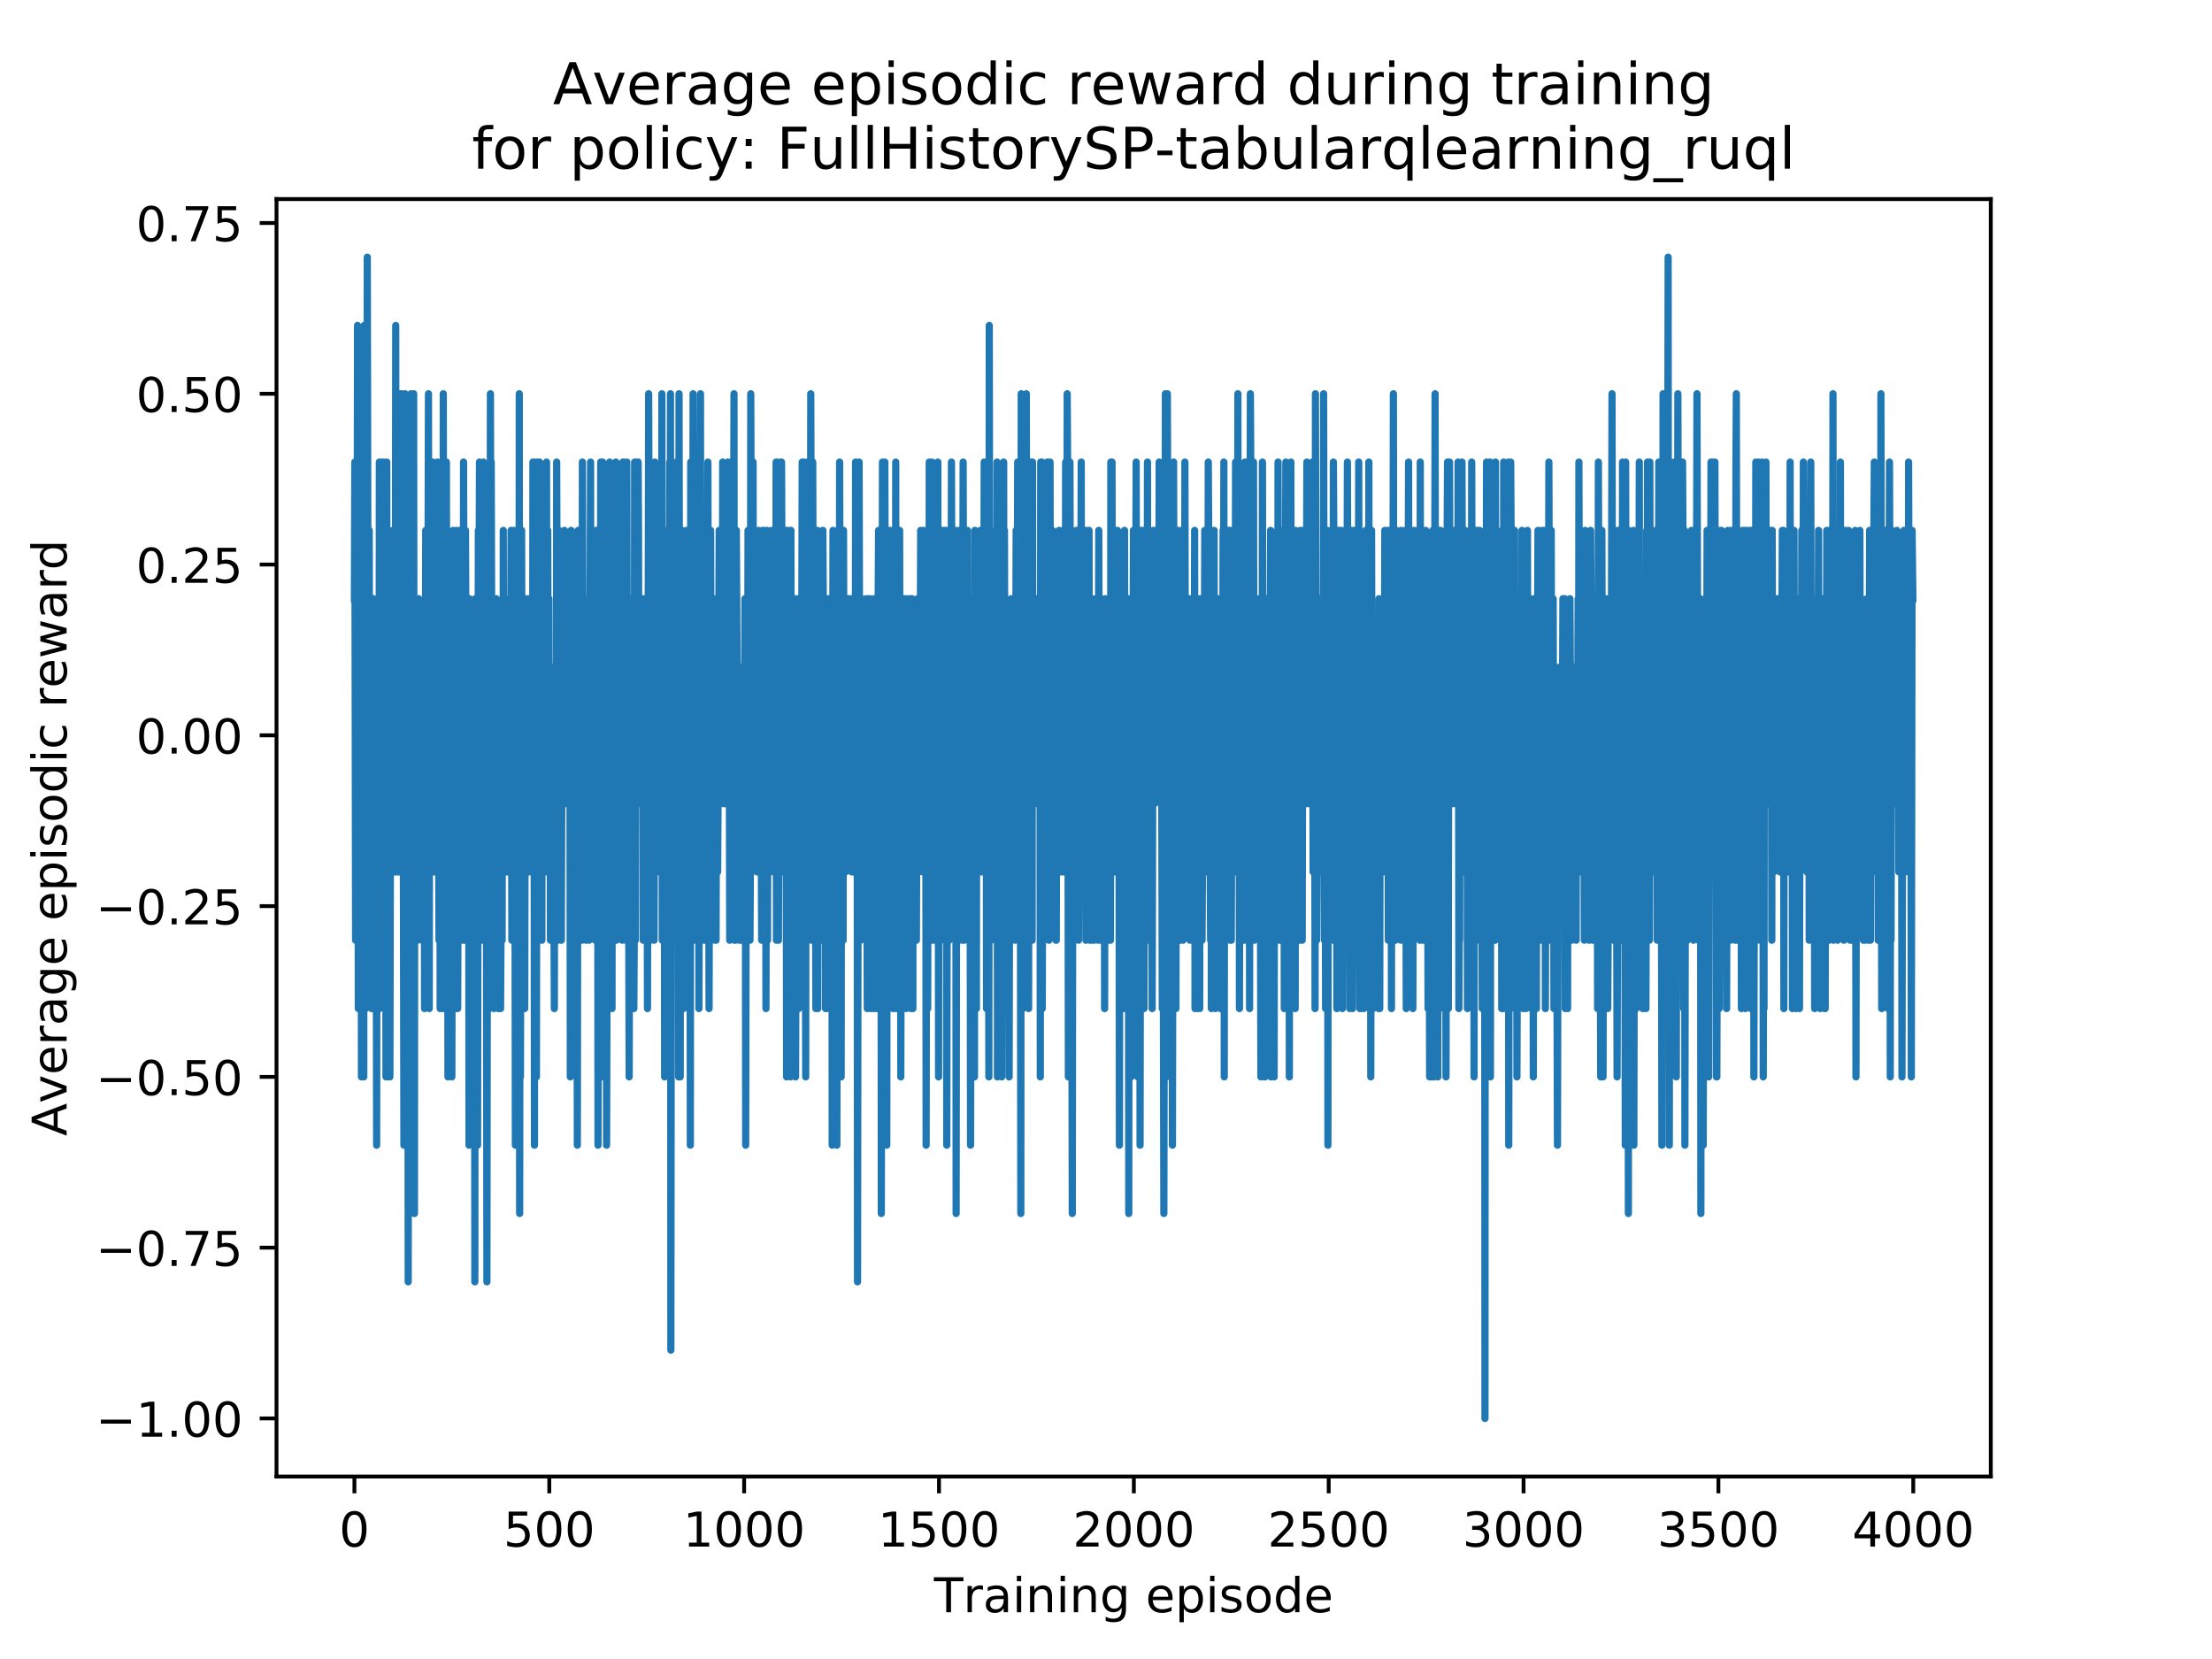 <?xml version="1.0" encoding="utf-8" standalone="no"?>
<!DOCTYPE svg PUBLIC "-//W3C//DTD SVG 1.1//EN"
  "http://www.w3.org/Graphics/SVG/1.1/DTD/svg11.dtd">
<!-- Created with matplotlib (https://matplotlib.org/) -->
<svg height="345.6pt" version="1.1" viewBox="0 0 460.8 345.6" width="460.8pt" xmlns="http://www.w3.org/2000/svg" xmlns:xlink="http://www.w3.org/1999/xlink">
 <defs>
  <style type="text/css">
*{stroke-linecap:butt;stroke-linejoin:round;}
  </style>
 </defs>
 <g id="figure_1">
  <g id="patch_1">
   <path d="M 0 345.6 
L 460.8 345.6 
L 460.8 0 
L 0 0 
z
" style="fill:#ffffff;"/>
  </g>
  <g id="axes_1">
   <g id="patch_2">
    <path d="M 57.6 307.584 
L 414.72 307.584 
L 414.72 41.472 
L 57.6 41.472 
z
" style="fill:#ffffff;"/>
   </g>
   <g id="matplotlib.axis_1">
    <g id="xtick_1">
     <g id="line2d_1">
      <defs>
       <path d="M 0 0 
L 0 3.5 
" id="mdbc9e40a91" style="stroke:#000000;stroke-width:0.8;"/>
      </defs>
      <g>
       <use style="stroke:#000000;stroke-width:0.8;" x="73.833" xlink:href="#mdbc9e40a91" y="307.584"/>
      </g>
     </g>
     <g id="text_1">
      <!-- 0 -->
      <defs>
       <path d="M 31.781 66.406 
Q 24.172 66.406 20.328 58.906 
Q 16.5 51.422 16.5 36.375 
Q 16.5 21.391 20.328 13.891 
Q 24.172 6.391 31.781 6.391 
Q 39.453 6.391 43.281 13.891 
Q 47.125 21.391 47.125 36.375 
Q 47.125 51.422 43.281 58.906 
Q 39.453 66.406 31.781 66.406 
z
M 31.781 74.219 
Q 44.047 74.219 50.516 64.516 
Q 56.984 54.828 56.984 36.375 
Q 56.984 17.969 50.516 8.266 
Q 44.047 -1.422 31.781 -1.422 
Q 19.531 -1.422 13.062 8.266 
Q 6.594 17.969 6.594 36.375 
Q 6.594 54.828 13.062 64.516 
Q 19.531 74.219 31.781 74.219 
z
" id="DejaVuSans-48"/>
      </defs>
      <g transform="translate(70.651 322.182)scale(0.1 -0.1)">
       <use xlink:href="#DejaVuSans-48"/>
      </g>
     </g>
    </g>
    <g id="xtick_2">
     <g id="line2d_2">
      <g>
       <use style="stroke:#000000;stroke-width:0.8;" x="114.425" xlink:href="#mdbc9e40a91" y="307.584"/>
      </g>
     </g>
     <g id="text_2">
      <!-- 500 -->
      <defs>
       <path d="M 10.797 72.906 
L 49.516 72.906 
L 49.516 64.594 
L 19.828 64.594 
L 19.828 46.734 
Q 21.969 47.469 24.109 47.828 
Q 26.266 48.188 28.422 48.188 
Q 40.625 48.188 47.75 41.5 
Q 54.891 34.812 54.891 23.391 
Q 54.891 11.625 47.562 5.094 
Q 40.234 -1.422 26.906 -1.422 
Q 22.312 -1.422 17.547 -0.641 
Q 12.797 0.141 7.719 1.703 
L 7.719 11.625 
Q 12.109 9.234 16.797 8.062 
Q 21.484 6.891 26.703 6.891 
Q 35.156 6.891 40.078 11.328 
Q 45.016 15.766 45.016 23.391 
Q 45.016 31 40.078 35.438 
Q 35.156 39.891 26.703 39.891 
Q 22.75 39.891 18.812 39.016 
Q 14.891 38.141 10.797 36.281 
z
" id="DejaVuSans-53"/>
      </defs>
      <g transform="translate(104.881 322.182)scale(0.1 -0.1)">
       <use xlink:href="#DejaVuSans-53"/>
       <use x="63.623" xlink:href="#DejaVuSans-48"/>
       <use x="127.246" xlink:href="#DejaVuSans-48"/>
      </g>
     </g>
    </g>
    <g id="xtick_3">
     <g id="line2d_3">
      <g>
       <use style="stroke:#000000;stroke-width:0.8;" x="155.017" xlink:href="#mdbc9e40a91" y="307.584"/>
      </g>
     </g>
     <g id="text_3">
      <!-- 1000 -->
      <defs>
       <path d="M 12.406 8.297 
L 28.516 8.297 
L 28.516 63.922 
L 10.984 60.406 
L 10.984 69.391 
L 28.422 72.906 
L 38.281 72.906 
L 38.281 8.297 
L 54.391 8.297 
L 54.391 0 
L 12.406 0 
z
" id="DejaVuSans-49"/>
      </defs>
      <g transform="translate(142.292 322.182)scale(0.1 -0.1)">
       <use xlink:href="#DejaVuSans-49"/>
       <use x="63.623" xlink:href="#DejaVuSans-48"/>
       <use x="127.246" xlink:href="#DejaVuSans-48"/>
       <use x="190.869" xlink:href="#DejaVuSans-48"/>
      </g>
     </g>
    </g>
    <g id="xtick_4">
     <g id="line2d_4">
      <g>
       <use style="stroke:#000000;stroke-width:0.8;" x="195.609" xlink:href="#mdbc9e40a91" y="307.584"/>
      </g>
     </g>
     <g id="text_4">
      <!-- 1500 -->
      <g transform="translate(182.884 322.182)scale(0.1 -0.1)">
       <use xlink:href="#DejaVuSans-49"/>
       <use x="63.623" xlink:href="#DejaVuSans-53"/>
       <use x="127.246" xlink:href="#DejaVuSans-48"/>
       <use x="190.869" xlink:href="#DejaVuSans-48"/>
      </g>
     </g>
    </g>
    <g id="xtick_5">
     <g id="line2d_5">
      <g>
       <use style="stroke:#000000;stroke-width:0.8;" x="236.201" xlink:href="#mdbc9e40a91" y="307.584"/>
      </g>
     </g>
     <g id="text_5">
      <!-- 2000 -->
      <defs>
       <path d="M 19.188 8.297 
L 53.609 8.297 
L 53.609 0 
L 7.328 0 
L 7.328 8.297 
Q 12.938 14.109 22.625 23.891 
Q 32.328 33.688 34.812 36.531 
Q 39.547 41.844 41.422 45.531 
Q 43.312 49.219 43.312 52.781 
Q 43.312 58.594 39.234 62.25 
Q 35.156 65.922 28.609 65.922 
Q 23.969 65.922 18.812 64.312 
Q 13.672 62.703 7.812 59.422 
L 7.812 69.391 
Q 13.766 71.781 18.938 73 
Q 24.125 74.219 28.422 74.219 
Q 39.75 74.219 46.484 68.547 
Q 53.219 62.891 53.219 53.422 
Q 53.219 48.922 51.531 44.891 
Q 49.859 40.875 45.406 35.406 
Q 44.188 33.984 37.641 27.219 
Q 31.109 20.453 19.188 8.297 
z
" id="DejaVuSans-50"/>
      </defs>
      <g transform="translate(223.476 322.182)scale(0.1 -0.1)">
       <use xlink:href="#DejaVuSans-50"/>
       <use x="63.623" xlink:href="#DejaVuSans-48"/>
       <use x="127.246" xlink:href="#DejaVuSans-48"/>
       <use x="190.869" xlink:href="#DejaVuSans-48"/>
      </g>
     </g>
    </g>
    <g id="xtick_6">
     <g id="line2d_6">
      <g>
       <use style="stroke:#000000;stroke-width:0.8;" x="276.793" xlink:href="#mdbc9e40a91" y="307.584"/>
      </g>
     </g>
     <g id="text_6">
      <!-- 2500 -->
      <g transform="translate(264.068 322.182)scale(0.1 -0.1)">
       <use xlink:href="#DejaVuSans-50"/>
       <use x="63.623" xlink:href="#DejaVuSans-53"/>
       <use x="127.246" xlink:href="#DejaVuSans-48"/>
       <use x="190.869" xlink:href="#DejaVuSans-48"/>
      </g>
     </g>
    </g>
    <g id="xtick_7">
     <g id="line2d_7">
      <g>
       <use style="stroke:#000000;stroke-width:0.8;" x="317.385" xlink:href="#mdbc9e40a91" y="307.584"/>
      </g>
     </g>
     <g id="text_7">
      <!-- 3000 -->
      <defs>
       <path d="M 40.578 39.312 
Q 47.656 37.797 51.625 33 
Q 55.609 28.219 55.609 21.188 
Q 55.609 10.406 48.188 4.484 
Q 40.766 -1.422 27.094 -1.422 
Q 22.516 -1.422 17.656 -0.516 
Q 12.797 0.391 7.625 2.203 
L 7.625 11.719 
Q 11.719 9.328 16.594 8.109 
Q 21.484 6.891 26.812 6.891 
Q 36.078 6.891 40.938 10.547 
Q 45.797 14.203 45.797 21.188 
Q 45.797 27.641 41.281 31.266 
Q 36.766 34.906 28.719 34.906 
L 20.219 34.906 
L 20.219 43.016 
L 29.109 43.016 
Q 36.375 43.016 40.234 45.922 
Q 44.094 48.828 44.094 54.297 
Q 44.094 59.906 40.109 62.906 
Q 36.141 65.922 28.719 65.922 
Q 24.656 65.922 20.016 65.031 
Q 15.375 64.156 9.812 62.312 
L 9.812 71.094 
Q 15.438 72.656 20.344 73.438 
Q 25.25 74.219 29.594 74.219 
Q 40.828 74.219 47.359 69.109 
Q 53.906 64.016 53.906 55.328 
Q 53.906 49.266 50.438 45.094 
Q 46.969 40.922 40.578 39.312 
z
" id="DejaVuSans-51"/>
      </defs>
      <g transform="translate(304.66 322.182)scale(0.1 -0.1)">
       <use xlink:href="#DejaVuSans-51"/>
       <use x="63.623" xlink:href="#DejaVuSans-48"/>
       <use x="127.246" xlink:href="#DejaVuSans-48"/>
       <use x="190.869" xlink:href="#DejaVuSans-48"/>
      </g>
     </g>
    </g>
    <g id="xtick_8">
     <g id="line2d_8">
      <g>
       <use style="stroke:#000000;stroke-width:0.8;" x="357.976" xlink:href="#mdbc9e40a91" y="307.584"/>
      </g>
     </g>
     <g id="text_8">
      <!-- 3500 -->
      <g transform="translate(345.251 322.182)scale(0.1 -0.1)">
       <use xlink:href="#DejaVuSans-51"/>
       <use x="63.623" xlink:href="#DejaVuSans-53"/>
       <use x="127.246" xlink:href="#DejaVuSans-48"/>
       <use x="190.869" xlink:href="#DejaVuSans-48"/>
      </g>
     </g>
    </g>
    <g id="xtick_9">
     <g id="line2d_9">
      <g>
       <use style="stroke:#000000;stroke-width:0.8;" x="398.568" xlink:href="#mdbc9e40a91" y="307.584"/>
      </g>
     </g>
     <g id="text_9">
      <!-- 4000 -->
      <defs>
       <path d="M 37.797 64.312 
L 12.891 25.391 
L 37.797 25.391 
z
M 35.203 72.906 
L 47.609 72.906 
L 47.609 25.391 
L 58.016 25.391 
L 58.016 17.188 
L 47.609 17.188 
L 47.609 0 
L 37.797 0 
L 37.797 17.188 
L 4.891 17.188 
L 4.891 26.703 
z
" id="DejaVuSans-52"/>
      </defs>
      <g transform="translate(385.843 322.182)scale(0.1 -0.1)">
       <use xlink:href="#DejaVuSans-52"/>
       <use x="63.623" xlink:href="#DejaVuSans-48"/>
       <use x="127.246" xlink:href="#DejaVuSans-48"/>
       <use x="190.869" xlink:href="#DejaVuSans-48"/>
      </g>
     </g>
    </g>
    <g id="text_10">
     <!-- Training episode -->
     <defs>
      <path d="M -0.297 72.906 
L 61.375 72.906 
L 61.375 64.594 
L 35.5 64.594 
L 35.5 0 
L 25.594 0 
L 25.594 64.594 
L -0.297 64.594 
z
" id="DejaVuSans-84"/>
      <path d="M 41.109 46.297 
Q 39.594 47.172 37.812 47.578 
Q 36.031 48 33.891 48 
Q 26.266 48 22.188 43.047 
Q 18.109 38.094 18.109 28.812 
L 18.109 0 
L 9.078 0 
L 9.078 54.688 
L 18.109 54.688 
L 18.109 46.188 
Q 20.953 51.172 25.484 53.578 
Q 30.031 56 36.531 56 
Q 37.453 56 38.578 55.875 
Q 39.703 55.766 41.062 55.516 
z
" id="DejaVuSans-114"/>
      <path d="M 34.281 27.484 
Q 23.391 27.484 19.188 25 
Q 14.984 22.516 14.984 16.5 
Q 14.984 11.719 18.141 8.906 
Q 21.297 6.109 26.703 6.109 
Q 34.188 6.109 38.703 11.406 
Q 43.219 16.703 43.219 25.484 
L 43.219 27.484 
z
M 52.203 31.203 
L 52.203 0 
L 43.219 0 
L 43.219 8.297 
Q 40.141 3.328 35.547 0.953 
Q 30.953 -1.422 24.312 -1.422 
Q 15.922 -1.422 10.953 3.297 
Q 6 8.016 6 15.922 
Q 6 25.141 12.172 29.828 
Q 18.359 34.516 30.609 34.516 
L 43.219 34.516 
L 43.219 35.406 
Q 43.219 41.609 39.141 45 
Q 35.062 48.391 27.688 48.391 
Q 23 48.391 18.547 47.266 
Q 14.109 46.141 10.016 43.891 
L 10.016 52.203 
Q 14.938 54.109 19.578 55.047 
Q 24.219 56 28.609 56 
Q 40.484 56 46.344 49.844 
Q 52.203 43.703 52.203 31.203 
z
" id="DejaVuSans-97"/>
      <path d="M 9.422 54.688 
L 18.406 54.688 
L 18.406 0 
L 9.422 0 
z
M 9.422 75.984 
L 18.406 75.984 
L 18.406 64.594 
L 9.422 64.594 
z
" id="DejaVuSans-105"/>
      <path d="M 54.891 33.016 
L 54.891 0 
L 45.906 0 
L 45.906 32.719 
Q 45.906 40.484 42.875 44.328 
Q 39.844 48.188 33.797 48.188 
Q 26.516 48.188 22.312 43.547 
Q 18.109 38.922 18.109 30.906 
L 18.109 0 
L 9.078 0 
L 9.078 54.688 
L 18.109 54.688 
L 18.109 46.188 
Q 21.344 51.125 25.703 53.562 
Q 30.078 56 35.797 56 
Q 45.219 56 50.047 50.172 
Q 54.891 44.344 54.891 33.016 
z
" id="DejaVuSans-110"/>
      <path d="M 45.406 27.984 
Q 45.406 37.75 41.375 43.109 
Q 37.359 48.484 30.078 48.484 
Q 22.859 48.484 18.828 43.109 
Q 14.797 37.75 14.797 27.984 
Q 14.797 18.266 18.828 12.891 
Q 22.859 7.516 30.078 7.516 
Q 37.359 7.516 41.375 12.891 
Q 45.406 18.266 45.406 27.984 
z
M 54.391 6.781 
Q 54.391 -7.172 48.188 -13.984 
Q 42 -20.797 29.203 -20.797 
Q 24.469 -20.797 20.266 -20.094 
Q 16.062 -19.391 12.109 -17.922 
L 12.109 -9.188 
Q 16.062 -11.328 19.922 -12.344 
Q 23.781 -13.375 27.781 -13.375 
Q 36.625 -13.375 41.016 -8.766 
Q 45.406 -4.156 45.406 5.172 
L 45.406 9.625 
Q 42.625 4.781 38.281 2.391 
Q 33.938 0 27.875 0 
Q 17.828 0 11.672 7.656 
Q 5.516 15.328 5.516 27.984 
Q 5.516 40.672 11.672 48.328 
Q 17.828 56 27.875 56 
Q 33.938 56 38.281 53.609 
Q 42.625 51.219 45.406 46.391 
L 45.406 54.688 
L 54.391 54.688 
z
" id="DejaVuSans-103"/>
      <path id="DejaVuSans-32"/>
      <path d="M 56.203 29.594 
L 56.203 25.203 
L 14.891 25.203 
Q 15.484 15.922 20.484 11.062 
Q 25.484 6.203 34.422 6.203 
Q 39.594 6.203 44.453 7.469 
Q 49.312 8.734 54.109 11.281 
L 54.109 2.781 
Q 49.266 0.734 44.188 -0.344 
Q 39.109 -1.422 33.891 -1.422 
Q 20.797 -1.422 13.156 6.188 
Q 5.516 13.812 5.516 26.812 
Q 5.516 40.234 12.766 48.109 
Q 20.016 56 32.328 56 
Q 43.359 56 49.781 48.891 
Q 56.203 41.797 56.203 29.594 
z
M 47.219 32.234 
Q 47.125 39.594 43.094 43.984 
Q 39.062 48.391 32.422 48.391 
Q 24.906 48.391 20.391 44.141 
Q 15.875 39.891 15.188 32.172 
z
" id="DejaVuSans-101"/>
      <path d="M 18.109 8.203 
L 18.109 -20.797 
L 9.078 -20.797 
L 9.078 54.688 
L 18.109 54.688 
L 18.109 46.391 
Q 20.953 51.266 25.266 53.625 
Q 29.594 56 35.594 56 
Q 45.562 56 51.781 48.094 
Q 58.016 40.188 58.016 27.297 
Q 58.016 14.406 51.781 6.484 
Q 45.562 -1.422 35.594 -1.422 
Q 29.594 -1.422 25.266 0.953 
Q 20.953 3.328 18.109 8.203 
z
M 48.688 27.297 
Q 48.688 37.203 44.609 42.844 
Q 40.531 48.484 33.406 48.484 
Q 26.266 48.484 22.188 42.844 
Q 18.109 37.203 18.109 27.297 
Q 18.109 17.391 22.188 11.75 
Q 26.266 6.109 33.406 6.109 
Q 40.531 6.109 44.609 11.75 
Q 48.688 17.391 48.688 27.297 
z
" id="DejaVuSans-112"/>
      <path d="M 44.281 53.078 
L 44.281 44.578 
Q 40.484 46.531 36.375 47.5 
Q 32.281 48.484 27.875 48.484 
Q 21.188 48.484 17.844 46.438 
Q 14.5 44.391 14.5 40.281 
Q 14.5 37.156 16.891 35.375 
Q 19.281 33.594 26.516 31.984 
L 29.594 31.297 
Q 39.156 29.25 43.188 25.516 
Q 47.219 21.781 47.219 15.094 
Q 47.219 7.469 41.188 3.016 
Q 35.156 -1.422 24.609 -1.422 
Q 20.219 -1.422 15.453 -0.562 
Q 10.688 0.297 5.422 2 
L 5.422 11.281 
Q 10.406 8.688 15.234 7.391 
Q 20.062 6.109 24.812 6.109 
Q 31.156 6.109 34.562 8.281 
Q 37.984 10.453 37.984 14.406 
Q 37.984 18.062 35.516 20.016 
Q 33.062 21.969 24.703 23.781 
L 21.578 24.516 
Q 13.234 26.266 9.516 29.906 
Q 5.812 33.547 5.812 39.891 
Q 5.812 47.609 11.281 51.797 
Q 16.75 56 26.812 56 
Q 31.781 56 36.172 55.266 
Q 40.578 54.547 44.281 53.078 
z
" id="DejaVuSans-115"/>
      <path d="M 30.609 48.391 
Q 23.391 48.391 19.188 42.75 
Q 14.984 37.109 14.984 27.297 
Q 14.984 17.484 19.156 11.844 
Q 23.344 6.203 30.609 6.203 
Q 37.797 6.203 41.984 11.859 
Q 46.188 17.531 46.188 27.297 
Q 46.188 37.016 41.984 42.703 
Q 37.797 48.391 30.609 48.391 
z
M 30.609 56 
Q 42.328 56 49.016 48.375 
Q 55.719 40.766 55.719 27.297 
Q 55.719 13.875 49.016 6.219 
Q 42.328 -1.422 30.609 -1.422 
Q 18.844 -1.422 12.172 6.219 
Q 5.516 13.875 5.516 27.297 
Q 5.516 40.766 12.172 48.375 
Q 18.844 56 30.609 56 
z
" id="DejaVuSans-111"/>
      <path d="M 45.406 46.391 
L 45.406 75.984 
L 54.391 75.984 
L 54.391 0 
L 45.406 0 
L 45.406 8.203 
Q 42.578 3.328 38.25 0.953 
Q 33.938 -1.422 27.875 -1.422 
Q 17.969 -1.422 11.734 6.484 
Q 5.516 14.406 5.516 27.297 
Q 5.516 40.188 11.734 48.094 
Q 17.969 56 27.875 56 
Q 33.938 56 38.25 53.625 
Q 42.578 51.266 45.406 46.391 
z
M 14.797 27.297 
Q 14.797 17.391 18.875 11.75 
Q 22.953 6.109 30.078 6.109 
Q 37.203 6.109 41.297 11.75 
Q 45.406 17.391 45.406 27.297 
Q 45.406 37.203 41.297 42.844 
Q 37.203 48.484 30.078 48.484 
Q 22.953 48.484 18.875 42.844 
Q 14.797 37.203 14.797 27.297 
z
" id="DejaVuSans-100"/>
     </defs>
     <g transform="translate(194.564 335.861)scale(0.1 -0.1)">
      <use xlink:href="#DejaVuSans-84"/>
      <use x="60.865" xlink:href="#DejaVuSans-114"/>
      <use x="101.979" xlink:href="#DejaVuSans-97"/>
      <use x="163.258" xlink:href="#DejaVuSans-105"/>
      <use x="191.041" xlink:href="#DejaVuSans-110"/>
      <use x="254.42" xlink:href="#DejaVuSans-105"/>
      <use x="282.203" xlink:href="#DejaVuSans-110"/>
      <use x="345.582" xlink:href="#DejaVuSans-103"/>
      <use x="409.059" xlink:href="#DejaVuSans-32"/>
      <use x="440.846" xlink:href="#DejaVuSans-101"/>
      <use x="502.369" xlink:href="#DejaVuSans-112"/>
      <use x="565.846" xlink:href="#DejaVuSans-105"/>
      <use x="593.629" xlink:href="#DejaVuSans-115"/>
      <use x="645.729" xlink:href="#DejaVuSans-111"/>
      <use x="706.91" xlink:href="#DejaVuSans-100"/>
      <use x="770.387" xlink:href="#DejaVuSans-101"/>
     </g>
    </g>
   </g>
   <g id="matplotlib.axis_2">
    <g id="ytick_1">
     <g id="line2d_10">
      <defs>
       <path d="M 0 0 
L -3.5 0 
" id="maaca347a3c" style="stroke:#000000;stroke-width:0.8;"/>
      </defs>
      <g>
       <use style="stroke:#000000;stroke-width:0.8;" x="57.6" xlink:href="#maaca347a3c" y="295.488"/>
      </g>
     </g>
     <g id="text_11">
      <!-- −1.00 -->
      <defs>
       <path d="M 10.594 35.5 
L 73.188 35.5 
L 73.188 27.203 
L 10.594 27.203 
z
" id="DejaVuSans-8722"/>
       <path d="M 10.688 12.406 
L 21 12.406 
L 21 0 
L 10.688 0 
z
" id="DejaVuSans-46"/>
      </defs>
      <g transform="translate(19.955 299.287)scale(0.1 -0.1)">
       <use xlink:href="#DejaVuSans-8722"/>
       <use x="83.789" xlink:href="#DejaVuSans-49"/>
       <use x="147.412" xlink:href="#DejaVuSans-46"/>
       <use x="179.199" xlink:href="#DejaVuSans-48"/>
       <use x="242.822" xlink:href="#DejaVuSans-48"/>
      </g>
     </g>
    </g>
    <g id="ytick_2">
     <g id="line2d_11">
      <g>
       <use style="stroke:#000000;stroke-width:0.8;" x="57.6" xlink:href="#maaca347a3c" y="259.912"/>
      </g>
     </g>
     <g id="text_12">
      <!-- −0.75 -->
      <defs>
       <path d="M 8.203 72.906 
L 55.078 72.906 
L 55.078 68.703 
L 28.609 0 
L 18.312 0 
L 43.219 64.594 
L 8.203 64.594 
z
" id="DejaVuSans-55"/>
      </defs>
      <g transform="translate(19.955 263.711)scale(0.1 -0.1)">
       <use xlink:href="#DejaVuSans-8722"/>
       <use x="83.789" xlink:href="#DejaVuSans-48"/>
       <use x="147.412" xlink:href="#DejaVuSans-46"/>
       <use x="179.199" xlink:href="#DejaVuSans-55"/>
       <use x="242.822" xlink:href="#DejaVuSans-53"/>
      </g>
     </g>
    </g>
    <g id="ytick_3">
     <g id="line2d_12">
      <g>
       <use style="stroke:#000000;stroke-width:0.8;" x="57.6" xlink:href="#maaca347a3c" y="224.335"/>
      </g>
     </g>
     <g id="text_13">
      <!-- −0.50 -->
      <g transform="translate(19.955 228.134)scale(0.1 -0.1)">
       <use xlink:href="#DejaVuSans-8722"/>
       <use x="83.789" xlink:href="#DejaVuSans-48"/>
       <use x="147.412" xlink:href="#DejaVuSans-46"/>
       <use x="179.199" xlink:href="#DejaVuSans-53"/>
       <use x="242.822" xlink:href="#DejaVuSans-48"/>
      </g>
     </g>
    </g>
    <g id="ytick_4">
     <g id="line2d_13">
      <g>
       <use style="stroke:#000000;stroke-width:0.8;" x="57.6" xlink:href="#maaca347a3c" y="188.759"/>
      </g>
     </g>
     <g id="text_14">
      <!-- −0.25 -->
      <g transform="translate(19.955 192.558)scale(0.1 -0.1)">
       <use xlink:href="#DejaVuSans-8722"/>
       <use x="83.789" xlink:href="#DejaVuSans-48"/>
       <use x="147.412" xlink:href="#DejaVuSans-46"/>
       <use x="179.199" xlink:href="#DejaVuSans-50"/>
       <use x="242.822" xlink:href="#DejaVuSans-53"/>
      </g>
     </g>
    </g>
    <g id="ytick_5">
     <g id="line2d_14">
      <g>
       <use style="stroke:#000000;stroke-width:0.8;" x="57.6" xlink:href="#maaca347a3c" y="153.182"/>
      </g>
     </g>
     <g id="text_15">
      <!-- 0.00 -->
      <g transform="translate(28.334 156.981)scale(0.1 -0.1)">
       <use xlink:href="#DejaVuSans-48"/>
       <use x="63.623" xlink:href="#DejaVuSans-46"/>
       <use x="95.41" xlink:href="#DejaVuSans-48"/>
       <use x="159.033" xlink:href="#DejaVuSans-48"/>
      </g>
     </g>
    </g>
    <g id="ytick_6">
     <g id="line2d_15">
      <g>
       <use style="stroke:#000000;stroke-width:0.8;" x="57.6" xlink:href="#maaca347a3c" y="117.606"/>
      </g>
     </g>
     <g id="text_16">
      <!-- 0.25 -->
      <g transform="translate(28.334 121.405)scale(0.1 -0.1)">
       <use xlink:href="#DejaVuSans-48"/>
       <use x="63.623" xlink:href="#DejaVuSans-46"/>
       <use x="95.41" xlink:href="#DejaVuSans-50"/>
       <use x="159.033" xlink:href="#DejaVuSans-53"/>
      </g>
     </g>
    </g>
    <g id="ytick_7">
     <g id="line2d_16">
      <g>
       <use style="stroke:#000000;stroke-width:0.8;" x="57.6" xlink:href="#maaca347a3c" y="82.029"/>
      </g>
     </g>
     <g id="text_17">
      <!-- 0.50 -->
      <g transform="translate(28.334 85.828)scale(0.1 -0.1)">
       <use xlink:href="#DejaVuSans-48"/>
       <use x="63.623" xlink:href="#DejaVuSans-46"/>
       <use x="95.41" xlink:href="#DejaVuSans-53"/>
       <use x="159.033" xlink:href="#DejaVuSans-48"/>
      </g>
     </g>
    </g>
    <g id="ytick_8">
     <g id="line2d_17">
      <g>
       <use style="stroke:#000000;stroke-width:0.8;" x="57.6" xlink:href="#maaca347a3c" y="46.453"/>
      </g>
     </g>
     <g id="text_18">
      <!-- 0.75 -->
      <g transform="translate(28.334 50.252)scale(0.1 -0.1)">
       <use xlink:href="#DejaVuSans-48"/>
       <use x="63.623" xlink:href="#DejaVuSans-46"/>
       <use x="95.41" xlink:href="#DejaVuSans-55"/>
       <use x="159.033" xlink:href="#DejaVuSans-53"/>
      </g>
     </g>
    </g>
    <g id="text_19">
     <!-- Average episodic reward -->
     <defs>
      <path d="M 34.188 63.188 
L 20.797 26.906 
L 47.609 26.906 
z
M 28.609 72.906 
L 39.797 72.906 
L 67.578 0 
L 57.328 0 
L 50.688 18.703 
L 17.828 18.703 
L 11.188 0 
L 0.781 0 
z
" id="DejaVuSans-65"/>
      <path d="M 2.984 54.688 
L 12.5 54.688 
L 29.594 8.797 
L 46.688 54.688 
L 56.203 54.688 
L 35.688 0 
L 23.484 0 
z
" id="DejaVuSans-118"/>
      <path d="M 48.781 52.594 
L 48.781 44.188 
Q 44.969 46.297 41.141 47.344 
Q 37.312 48.391 33.406 48.391 
Q 24.656 48.391 19.812 42.844 
Q 14.984 37.312 14.984 27.297 
Q 14.984 17.281 19.812 11.734 
Q 24.656 6.203 33.406 6.203 
Q 37.312 6.203 41.141 7.25 
Q 44.969 8.297 48.781 10.406 
L 48.781 2.094 
Q 45.016 0.344 40.984 -0.531 
Q 36.969 -1.422 32.422 -1.422 
Q 20.062 -1.422 12.781 6.344 
Q 5.516 14.109 5.516 27.297 
Q 5.516 40.672 12.859 48.328 
Q 20.219 56 33.016 56 
Q 37.156 56 41.109 55.141 
Q 45.062 54.297 48.781 52.594 
z
" id="DejaVuSans-99"/>
      <path d="M 4.203 54.688 
L 13.188 54.688 
L 24.422 12.016 
L 35.594 54.688 
L 46.188 54.688 
L 57.422 12.016 
L 68.609 54.688 
L 77.594 54.688 
L 63.281 0 
L 52.688 0 
L 40.922 44.828 
L 29.109 0 
L 18.5 0 
z
" id="DejaVuSans-119"/>
     </defs>
     <g transform="translate(13.875 236.658)rotate(-90)scale(0.1 -0.1)">
      <use xlink:href="#DejaVuSans-65"/>
      <use x="68.33" xlink:href="#DejaVuSans-118"/>
      <use x="127.51" xlink:href="#DejaVuSans-101"/>
      <use x="189.033" xlink:href="#DejaVuSans-114"/>
      <use x="230.146" xlink:href="#DejaVuSans-97"/>
      <use x="291.426" xlink:href="#DejaVuSans-103"/>
      <use x="354.902" xlink:href="#DejaVuSans-101"/>
      <use x="416.426" xlink:href="#DejaVuSans-32"/>
      <use x="448.213" xlink:href="#DejaVuSans-101"/>
      <use x="509.736" xlink:href="#DejaVuSans-112"/>
      <use x="573.213" xlink:href="#DejaVuSans-105"/>
      <use x="600.996" xlink:href="#DejaVuSans-115"/>
      <use x="653.096" xlink:href="#DejaVuSans-111"/>
      <use x="714.277" xlink:href="#DejaVuSans-100"/>
      <use x="777.754" xlink:href="#DejaVuSans-105"/>
      <use x="805.537" xlink:href="#DejaVuSans-99"/>
      <use x="860.518" xlink:href="#DejaVuSans-32"/>
      <use x="892.305" xlink:href="#DejaVuSans-114"/>
      <use x="933.387" xlink:href="#DejaVuSans-101"/>
      <use x="994.91" xlink:href="#DejaVuSans-119"/>
      <use x="1076.697" xlink:href="#DejaVuSans-97"/>
      <use x="1137.977" xlink:href="#DejaVuSans-114"/>
      <use x="1179.074" xlink:href="#DejaVuSans-100"/>
     </g>
    </g>
   </g>
   <g id="line2d_18">
    <path clip-path="url(#pb2b7944991)" d="M 73.833 124.721 
L 73.914 96.26 
L 74.076 195.874 
L 74.239 96.26 
L 74.32 181.643 
L 74.482 67.799 
L 74.645 210.104 
L 74.726 96.26 
L 74.807 124.721 
L 74.969 181.643 
L 75.05 110.49 
L 75.132 138.952 
L 75.213 110.49 
L 75.294 224.335 
L 75.456 153.182 
L 75.538 181.643 
L 75.7 153.182 
L 75.781 224.335 
L 75.862 67.799 
L 75.944 210.104 
L 76.106 138.952 
L 76.187 210.104 
L 76.268 124.721 
L 76.349 181.643 
L 76.512 53.568 
L 76.674 138.952 
L 76.755 138.952 
L 76.837 167.413 
L 76.918 110.49 
L 76.999 181.643 
L 77.242 124.721 
L 77.324 124.721 
L 77.405 210.104 
L 77.486 195.874 
L 77.648 138.952 
L 77.73 181.643 
L 77.811 124.721 
L 77.973 167.413 
L 78.054 167.413 
L 78.217 195.874 
L 78.298 138.952 
L 78.46 238.566 
L 78.541 167.413 
L 78.623 181.643 
L 78.704 195.874 
L 78.866 138.952 
L 78.947 195.874 
L 79.028 96.26 
L 79.11 210.104 
L 79.191 124.721 
L 79.272 181.643 
L 79.353 167.413 
L 79.434 96.26 
L 79.516 195.874 
L 79.597 167.413 
L 79.678 195.874 
L 79.922 96.26 
L 80.084 167.413 
L 80.165 167.413 
L 80.246 138.952 
L 80.327 153.182 
L 80.409 224.335 
L 80.571 96.26 
L 80.652 195.874 
L 80.815 138.952 
L 80.896 124.721 
L 80.977 224.335 
L 81.058 124.721 
L 81.139 138.952 
L 81.22 224.335 
L 81.383 153.182 
L 81.464 181.643 
L 81.626 124.721 
L 81.708 138.952 
L 81.789 110.49 
L 81.951 153.182 
L 82.032 138.952 
L 82.113 181.643 
L 82.195 110.49 
L 82.357 138.952 
L 82.438 67.799 
L 82.519 181.643 
L 82.682 96.26 
L 82.763 96.26 
L 82.925 181.643 
L 83.007 167.413 
L 83.088 96.26 
L 83.169 181.643 
L 83.25 124.721 
L 83.331 153.182 
L 83.412 82.029 
L 83.494 167.413 
L 83.575 96.26 
L 83.656 124.721 
L 83.737 82.029 
L 83.818 153.182 
L 83.9 110.49 
L 84.143 238.566 
L 84.224 124.721 
L 84.305 153.182 
L 84.387 82.029 
L 84.468 138.952 
L 84.549 110.49 
L 84.711 195.874 
L 84.874 138.952 
L 84.955 167.413 
L 85.036 267.027 
L 85.198 138.952 
L 85.361 195.874 
L 85.442 167.413 
L 85.604 82.029 
L 85.686 138.952 
L 85.767 110.49 
L 85.929 195.874 
L 86.01 124.721 
L 86.092 181.643 
L 86.173 82.029 
L 86.335 252.796 
L 86.416 124.721 
L 86.497 153.182 
L 86.579 181.643 
L 86.822 138.952 
L 86.903 153.182 
L 86.985 195.874 
L 87.066 124.721 
L 87.147 167.413 
L 87.228 124.721 
L 87.472 181.643 
L 87.553 138.952 
L 87.715 167.413 
L 87.796 138.952 
L 87.959 195.874 
L 88.121 138.952 
L 88.283 153.182 
L 88.365 138.952 
L 88.446 210.104 
L 88.689 110.49 
L 88.852 153.182 
L 88.933 153.182 
L 89.014 181.643 
L 89.258 82.029 
L 89.42 210.104 
L 89.501 124.721 
L 89.582 167.413 
L 89.664 110.49 
L 89.826 167.413 
L 89.907 110.49 
L 89.988 124.721 
L 90.07 167.413 
L 90.151 96.26 
L 90.313 167.413 
L 90.394 124.721 
L 90.475 181.643 
L 90.557 153.182 
L 90.638 167.413 
L 90.719 124.721 
L 90.881 167.413 
L 90.963 167.413 
L 91.044 153.182 
L 91.125 96.26 
L 91.45 195.874 
L 91.531 110.49 
L 91.612 124.721 
L 91.693 210.104 
L 91.856 124.721 
L 91.937 181.643 
L 92.018 110.49 
L 92.18 181.643 
L 92.261 210.104 
L 92.343 82.029 
L 92.505 181.643 
L 92.667 138.952 
L 92.83 124.721 
L 92.911 210.104 
L 92.992 96.26 
L 93.073 153.182 
L 93.155 138.952 
L 93.236 153.182 
L 93.317 224.335 
L 93.479 124.721 
L 93.56 181.643 
L 93.642 138.952 
L 93.804 210.104 
L 93.966 153.182 
L 94.048 153.182 
L 94.129 224.335 
L 94.372 110.49 
L 94.535 124.721 
L 94.616 195.874 
L 94.697 167.413 
L 94.778 195.874 
L 94.941 167.413 
L 95.022 181.643 
L 95.103 110.49 
L 95.184 210.104 
L 95.265 124.721 
L 95.346 210.104 
L 95.428 181.643 
L 95.509 153.182 
L 95.59 167.413 
L 95.752 110.49 
L 95.915 124.721 
L 95.996 124.721 
L 96.077 195.874 
L 96.239 110.49 
L 96.483 195.874 
L 96.564 96.26 
L 96.645 124.721 
L 96.727 195.874 
L 96.97 110.49 
L 97.133 153.182 
L 97.214 124.721 
L 97.295 153.182 
L 97.376 124.721 
L 97.538 181.643 
L 97.62 138.952 
L 97.701 238.566 
L 97.782 124.721 
L 97.863 195.874 
L 97.944 138.952 
L 98.026 181.643 
L 98.107 167.413 
L 98.188 167.413 
L 98.269 153.182 
L 98.513 195.874 
L 98.594 138.952 
L 98.675 181.643 
L 98.756 138.952 
L 98.837 167.413 
L 98.919 267.027 
L 99 124.721 
L 99.081 167.413 
L 99.162 138.952 
L 99.324 181.643 
L 99.406 181.643 
L 99.487 238.566 
L 99.649 110.49 
L 99.73 138.952 
L 99.893 96.26 
L 99.974 181.643 
L 100.136 138.952 
L 100.218 124.721 
L 100.38 153.182 
L 100.461 195.874 
L 100.542 153.182 
L 100.623 181.643 
L 100.705 96.26 
L 100.786 167.413 
L 100.867 153.182 
L 100.948 153.182 
L 101.029 181.643 
L 101.192 138.952 
L 101.273 138.952 
L 101.435 267.027 
L 101.598 124.721 
L 101.76 167.413 
L 101.841 138.952 
L 101.922 153.182 
L 102.004 210.104 
L 102.166 82.029 
L 102.247 124.721 
L 102.328 96.26 
L 102.572 181.643 
L 102.734 138.952 
L 102.815 138.952 
L 102.897 210.104 
L 103.059 167.413 
L 103.14 167.413 
L 103.221 138.952 
L 103.302 153.182 
L 103.384 124.721 
L 103.465 153.182 
L 103.627 138.952 
L 103.708 138.952 
L 103.79 210.104 
L 103.871 153.182 
L 103.952 210.104 
L 104.033 153.182 
L 104.114 167.413 
L 104.196 167.413 
L 104.277 210.104 
L 104.358 195.874 
L 104.439 153.182 
L 104.601 195.874 
L 104.683 138.952 
L 104.764 181.643 
L 104.845 110.49 
L 104.926 167.413 
L 105.089 138.952 
L 105.17 138.952 
L 105.251 124.721 
L 105.413 181.643 
L 105.494 138.952 
L 105.657 181.643 
L 105.738 153.182 
L 105.9 167.413 
L 105.982 167.413 
L 106.063 124.721 
L 106.225 181.643 
L 106.469 110.49 
L 106.631 195.874 
L 106.712 153.182 
L 106.793 167.413 
L 106.875 153.182 
L 106.956 167.413 
L 107.037 110.49 
L 107.118 153.182 
L 107.199 124.721 
L 107.362 238.566 
L 107.524 124.721 
L 107.605 138.952 
L 107.686 181.643 
L 107.768 124.721 
L 107.849 138.952 
L 107.93 153.182 
L 108.011 210.104 
L 108.092 195.874 
L 108.174 82.029 
L 108.255 252.796 
L 108.336 181.643 
L 108.417 224.335 
L 108.579 153.182 
L 108.661 110.49 
L 108.823 195.874 
L 108.904 195.874 
L 108.985 124.721 
L 109.067 181.643 
L 109.229 124.721 
L 109.31 210.104 
L 109.472 124.721 
L 109.635 181.643 
L 110.041 124.721 
L 110.122 181.643 
L 110.203 138.952 
L 110.284 153.182 
L 110.528 153.182 
L 110.609 124.721 
L 110.69 181.643 
L 110.771 153.182 
L 110.853 181.643 
L 110.934 167.413 
L 111.015 96.26 
L 111.096 167.413 
L 111.177 153.182 
L 111.259 153.182 
L 111.34 238.566 
L 111.421 96.26 
L 111.502 224.335 
L 111.583 138.952 
L 111.746 224.335 
L 111.908 96.26 
L 112.07 153.182 
L 112.233 181.643 
L 112.395 96.26 
L 112.557 181.643 
L 112.639 124.721 
L 112.882 195.874 
L 112.963 110.49 
L 113.126 153.182 
L 113.207 153.182 
L 113.369 124.721 
L 113.45 153.182 
L 113.613 124.721 
L 113.775 138.952 
L 113.856 96.26 
L 113.938 181.643 
L 114.1 110.49 
L 114.262 181.643 
L 114.344 124.721 
L 114.425 181.643 
L 114.506 138.952 
L 114.587 153.182 
L 114.668 195.874 
L 114.749 138.952 
L 114.831 181.643 
L 114.912 138.952 
L 114.993 195.874 
L 115.155 153.182 
L 115.237 153.182 
L 115.48 210.104 
L 115.561 153.182 
L 115.642 167.413 
L 115.724 138.952 
L 115.886 181.643 
L 115.967 96.26 
L 116.13 153.182 
L 116.211 138.952 
L 116.292 195.874 
L 116.454 110.49 
L 116.617 181.643 
L 116.698 138.952 
L 116.779 153.182 
L 116.86 138.952 
L 116.941 195.874 
L 117.104 138.952 
L 117.185 153.182 
L 117.266 124.721 
L 117.428 167.413 
L 117.51 167.413 
L 117.591 110.49 
L 117.753 138.952 
L 117.916 167.413 
L 118.159 124.721 
L 118.24 167.413 
L 118.322 124.721 
L 118.403 167.413 
L 118.484 153.182 
L 118.565 124.721 
L 118.727 153.182 
L 118.809 224.335 
L 118.971 110.49 
L 119.052 124.721 
L 119.215 167.413 
L 119.377 138.952 
L 119.458 181.643 
L 119.62 138.952 
L 119.783 167.413 
L 119.864 124.721 
L 120.026 181.643 
L 120.108 124.721 
L 120.27 238.566 
L 120.432 110.49 
L 120.676 195.874 
L 120.757 124.721 
L 120.919 167.413 
L 121.001 138.952 
L 121.082 167.413 
L 121.163 138.952 
L 121.244 195.874 
L 121.325 96.26 
L 121.569 181.643 
L 121.65 124.721 
L 121.731 181.643 
L 121.812 138.952 
L 121.894 153.182 
L 122.056 195.874 
L 122.137 138.952 
L 122.218 181.643 
L 122.3 138.952 
L 122.381 153.182 
L 122.462 138.952 
L 122.705 195.874 
L 123.03 96.26 
L 123.111 181.643 
L 123.193 167.413 
L 123.436 110.49 
L 123.517 110.49 
L 123.68 181.643 
L 123.761 124.721 
L 123.842 181.643 
L 123.923 153.182 
L 124.004 195.874 
L 124.167 110.49 
L 124.248 181.643 
L 124.329 138.952 
L 124.41 167.413 
L 124.492 124.721 
L 124.573 238.566 
L 124.654 210.104 
L 124.735 110.49 
L 124.816 181.643 
L 124.897 138.952 
L 124.979 210.104 
L 125.141 96.26 
L 125.303 138.952 
L 125.385 124.721 
L 125.466 224.335 
L 125.547 96.26 
L 125.628 181.643 
L 125.709 138.952 
L 125.79 153.182 
L 126.034 210.104 
L 126.278 124.721 
L 126.359 238.566 
L 126.44 210.104 
L 126.602 138.952 
L 126.683 110.49 
L 126.765 210.104 
L 126.846 181.643 
L 126.927 181.643 
L 127.008 96.26 
L 127.171 167.413 
L 127.252 181.643 
L 127.333 138.952 
L 127.495 210.104 
L 127.576 124.721 
L 127.739 167.413 
L 127.82 124.721 
L 127.901 138.952 
L 127.982 124.721 
L 128.145 153.182 
L 128.226 153.182 
L 128.307 96.26 
L 128.388 195.874 
L 128.632 110.49 
L 128.713 181.643 
L 128.957 110.49 
L 129.038 138.952 
L 129.2 124.721 
L 129.363 167.413 
L 129.444 167.413 
L 129.606 195.874 
L 129.768 96.26 
L 129.85 167.413 
L 129.931 96.26 
L 130.012 138.952 
L 130.093 124.721 
L 130.256 153.182 
L 130.337 195.874 
L 130.58 96.26 
L 130.743 181.643 
L 130.824 138.952 
L 131.067 224.335 
L 131.23 153.182 
L 131.311 167.413 
L 131.473 124.721 
L 131.555 195.874 
L 131.636 181.643 
L 131.717 167.413 
L 131.798 181.643 
L 131.96 124.721 
L 132.042 210.104 
L 132.123 195.874 
L 132.204 96.26 
L 132.285 124.721 
L 132.366 195.874 
L 132.448 96.26 
L 132.61 167.413 
L 132.691 138.952 
L 132.772 153.182 
L 132.935 96.26 
L 133.016 110.49 
L 133.097 167.413 
L 133.259 124.721 
L 133.422 167.413 
L 133.746 124.721 
L 133.828 167.413 
L 133.909 138.952 
L 133.99 195.874 
L 134.071 124.721 
L 134.152 181.643 
L 134.234 124.721 
L 134.315 138.952 
L 134.477 181.643 
L 134.639 153.182 
L 134.721 138.952 
L 134.883 210.104 
L 135.045 124.721 
L 135.127 82.029 
L 135.208 110.49 
L 135.289 181.643 
L 135.451 124.721 
L 135.533 195.874 
L 135.614 110.49 
L 135.776 153.182 
L 135.857 138.952 
L 135.938 181.643 
L 136.02 110.49 
L 136.263 195.874 
L 136.426 96.26 
L 136.75 181.643 
L 136.913 124.721 
L 136.994 153.182 
L 137.075 138.952 
L 137.237 167.413 
L 137.319 138.952 
L 137.4 181.643 
L 137.562 124.721 
L 137.643 181.643 
L 137.724 167.413 
L 137.887 82.029 
L 137.968 195.874 
L 138.049 153.182 
L 138.13 167.413 
L 138.212 195.874 
L 138.293 110.49 
L 138.374 138.952 
L 138.455 224.335 
L 138.536 210.104 
L 138.618 153.182 
L 138.699 167.413 
L 138.942 195.874 
L 139.023 110.49 
L 139.105 124.721 
L 139.186 110.49 
L 139.348 153.182 
L 139.429 138.952 
L 139.511 96.26 
L 139.592 153.182 
L 139.673 82.029 
L 139.754 281.257 
L 139.916 124.721 
L 140.079 195.874 
L 140.241 153.182 
L 140.485 110.49 
L 140.566 181.643 
L 140.647 167.413 
L 140.728 138.952 
L 140.809 167.413 
L 140.891 96.26 
L 140.972 195.874 
L 141.053 167.413 
L 141.134 167.413 
L 141.297 138.952 
L 141.378 224.335 
L 141.459 82.029 
L 141.702 224.335 
L 141.784 124.721 
L 141.865 167.413 
L 141.946 110.49 
L 142.027 181.643 
L 142.108 110.49 
L 142.352 210.104 
L 142.514 124.721 
L 142.596 181.643 
L 142.677 138.952 
L 142.758 153.182 
L 142.839 138.952 
L 142.92 195.874 
L 143.001 110.49 
L 143.083 195.874 
L 143.164 181.643 
L 143.326 138.952 
L 143.407 138.952 
L 143.489 210.104 
L 143.57 153.182 
L 143.651 181.643 
L 143.732 153.182 
L 143.813 238.566 
L 143.894 96.26 
L 143.976 195.874 
L 144.057 124.721 
L 144.219 195.874 
L 144.382 82.029 
L 144.463 167.413 
L 144.544 124.721 
L 144.625 138.952 
L 144.706 124.721 
L 144.869 195.874 
L 144.95 167.413 
L 145.031 195.874 
L 145.275 96.26 
L 145.437 138.952 
L 145.518 110.49 
L 145.599 210.104 
L 145.843 110.49 
L 145.924 82.029 
L 146.005 195.874 
L 146.086 138.952 
L 146.168 181.643 
L 146.249 110.49 
L 146.33 124.721 
L 146.736 195.874 
L 146.817 153.182 
L 146.898 167.413 
L 146.979 195.874 
L 147.061 124.721 
L 147.142 138.952 
L 147.304 167.413 
L 147.467 96.26 
L 147.71 210.104 
L 147.872 138.952 
L 147.954 195.874 
L 148.035 110.49 
L 148.197 167.413 
L 148.36 138.952 
L 148.522 153.182 
L 148.603 153.182 
L 148.684 181.643 
L 148.847 138.952 
L 148.928 195.874 
L 149.09 124.721 
L 149.171 195.874 
L 149.334 124.721 
L 149.496 181.643 
L 149.659 153.182 
L 149.821 110.49 
L 149.983 167.413 
L 150.064 124.721 
L 150.146 167.413 
L 150.227 110.49 
L 150.308 153.182 
L 150.389 138.952 
L 150.47 153.182 
L 150.552 96.26 
L 150.714 167.413 
L 150.795 153.182 
L 150.876 167.413 
L 151.039 138.952 
L 151.12 167.413 
L 151.363 110.49 
L 151.445 153.182 
L 151.607 96.26 
L 151.85 167.413 
L 151.932 153.182 
L 152.013 195.874 
L 152.175 96.26 
L 152.256 181.643 
L 152.338 110.49 
L 152.5 153.182 
L 152.581 153.182 
L 152.662 181.643 
L 152.906 82.029 
L 152.987 195.874 
L 153.068 153.182 
L 153.231 195.874 
L 153.393 110.49 
L 153.718 167.413 
L 153.799 138.952 
L 153.88 167.413 
L 153.961 153.182 
L 154.042 195.874 
L 154.124 181.643 
L 154.205 138.952 
L 154.286 195.874 
L 154.367 153.182 
L 154.448 167.413 
L 154.53 153.182 
L 154.611 181.643 
L 154.692 153.182 
L 154.773 195.874 
L 154.935 138.952 
L 155.017 138.952 
L 155.098 153.182 
L 155.179 124.721 
L 155.26 153.182 
L 155.341 238.566 
L 155.504 138.952 
L 155.666 153.182 
L 155.747 153.182 
L 155.828 110.49 
L 155.991 195.874 
L 156.153 138.952 
L 156.234 195.874 
L 156.316 181.643 
L 156.397 82.029 
L 156.64 153.182 
L 156.722 110.49 
L 156.803 124.721 
L 156.884 96.26 
L 156.965 167.413 
L 157.046 138.952 
L 157.209 167.413 
L 157.29 124.721 
L 157.371 138.952 
L 157.452 153.182 
L 157.533 124.721 
L 157.696 181.643 
L 157.777 153.182 
L 157.939 167.413 
L 158.02 110.49 
L 158.102 153.182 
L 158.264 124.721 
L 158.345 167.413 
L 158.426 138.952 
L 158.67 195.874 
L 158.832 110.49 
L 158.913 138.952 
L 158.995 138.952 
L 159.157 181.643 
L 159.238 110.49 
L 159.319 195.874 
L 159.401 167.413 
L 159.482 124.721 
L 159.563 210.104 
L 159.807 110.49 
L 159.888 195.874 
L 159.969 138.952 
L 160.131 167.413 
L 160.212 124.721 
L 160.294 181.643 
L 160.375 124.721 
L 160.456 138.952 
L 160.537 153.182 
L 160.7 110.49 
L 160.781 167.413 
L 160.862 124.721 
L 161.024 167.413 
L 161.105 181.643 
L 161.43 138.952 
L 161.593 181.643 
L 161.674 96.26 
L 161.755 195.874 
L 161.917 96.26 
L 162.08 138.952 
L 162.161 195.874 
L 162.404 124.721 
L 162.486 181.643 
L 162.648 96.26 
L 162.729 138.952 
L 162.81 96.26 
L 162.973 138.952 
L 163.054 124.721 
L 163.135 138.952 
L 163.216 181.643 
L 163.297 167.413 
L 163.379 110.49 
L 163.46 138.952 
L 163.541 124.721 
L 163.622 167.413 
L 163.703 110.49 
L 163.866 224.335 
L 163.947 110.49 
L 164.109 181.643 
L 164.19 124.721 
L 164.272 138.952 
L 164.353 138.952 
L 164.434 124.721 
L 164.515 153.182 
L 164.596 110.49 
L 164.678 224.335 
L 164.759 110.49 
L 164.921 210.104 
L 165.002 153.182 
L 165.083 167.413 
L 165.165 167.413 
L 165.246 124.721 
L 165.327 167.413 
L 165.489 138.952 
L 165.571 138.952 
L 165.652 124.721 
L 165.733 224.335 
L 165.814 195.874 
L 165.895 138.952 
L 165.976 195.874 
L 166.22 124.721 
L 166.382 210.104 
L 166.545 153.182 
L 166.707 153.182 
L 166.788 138.952 
L 166.87 195.874 
L 167.113 96.26 
L 167.275 167.413 
L 167.357 124.721 
L 167.438 153.182 
L 167.519 96.26 
L 167.6 124.721 
L 167.681 195.874 
L 167.763 181.643 
L 167.844 224.335 
L 167.925 138.952 
L 168.006 167.413 
L 168.087 110.49 
L 168.168 181.643 
L 168.25 96.26 
L 168.493 167.413 
L 168.656 167.413 
L 168.737 138.952 
L 168.818 153.182 
L 168.899 82.029 
L 168.98 110.49 
L 169.061 195.874 
L 169.143 138.952 
L 169.224 181.643 
L 169.305 96.26 
L 169.467 153.182 
L 169.63 124.721 
L 169.711 124.721 
L 169.955 210.104 
L 170.117 124.721 
L 170.198 153.182 
L 170.279 110.49 
L 170.36 210.104 
L 170.442 124.721 
L 170.604 181.643 
L 170.766 138.952 
L 170.848 195.874 
L 171.01 124.721 
L 171.091 167.413 
L 171.172 124.721 
L 171.253 195.874 
L 171.416 110.49 
L 171.497 124.721 
L 171.578 195.874 
L 171.741 167.413 
L 171.903 138.952 
L 171.984 210.104 
L 172.065 195.874 
L 172.146 210.104 
L 172.309 138.952 
L 172.39 195.874 
L 172.552 124.721 
L 172.715 124.721 
L 172.796 210.104 
L 172.877 167.413 
L 172.958 210.104 
L 173.121 124.721 
L 173.202 138.952 
L 173.283 124.721 
L 173.364 238.566 
L 173.527 110.49 
L 173.689 138.952 
L 173.77 124.721 
L 173.933 153.182 
L 174.014 124.721 
L 174.176 195.874 
L 174.257 124.721 
L 174.338 238.566 
L 174.501 110.49 
L 174.744 195.874 
L 174.826 181.643 
L 174.907 96.26 
L 174.988 124.721 
L 175.069 167.413 
L 175.15 138.952 
L 175.231 224.335 
L 175.313 153.182 
L 175.394 181.643 
L 175.475 153.182 
L 175.637 195.874 
L 175.719 110.49 
L 175.8 138.952 
L 175.881 138.952 
L 176.124 181.643 
L 176.287 124.721 
L 176.449 153.182 
L 176.53 124.721 
L 176.612 167.413 
L 176.693 124.721 
L 176.855 153.182 
L 177.018 124.721 
L 177.18 167.413 
L 177.261 124.721 
L 177.342 138.952 
L 177.423 181.643 
L 177.505 153.182 
L 177.586 167.413 
L 177.667 124.721 
L 177.748 181.643 
L 177.829 167.413 
L 177.911 167.413 
L 177.992 181.643 
L 178.073 153.182 
L 178.154 181.643 
L 178.235 96.26 
L 178.316 153.182 
L 178.398 110.49 
L 178.479 167.413 
L 178.56 138.952 
L 178.641 267.027 
L 178.804 138.952 
L 178.885 153.182 
L 178.966 96.26 
L 179.209 195.874 
L 179.291 195.874 
L 179.453 124.721 
L 179.534 167.413 
L 179.615 153.182 
L 179.697 167.413 
L 179.778 138.952 
L 179.859 181.643 
L 180.021 153.182 
L 180.102 153.182 
L 180.184 181.643 
L 180.265 138.952 
L 180.346 181.643 
L 180.427 124.721 
L 180.671 210.104 
L 180.833 124.721 
L 180.996 167.413 
L 181.32 124.721 
L 181.401 210.104 
L 181.483 153.182 
L 181.564 181.643 
L 181.645 153.182 
L 181.807 181.643 
L 181.97 153.182 
L 182.051 210.104 
L 182.132 124.721 
L 182.213 195.874 
L 182.294 138.952 
L 182.376 167.413 
L 182.538 124.721 
L 182.619 210.104 
L 182.863 124.721 
L 182.944 124.721 
L 183.025 110.49 
L 183.106 138.952 
L 183.187 124.721 
L 183.269 138.952 
L 183.35 181.643 
L 183.512 110.49 
L 183.593 252.796 
L 183.837 96.26 
L 183.999 181.643 
L 184.081 110.49 
L 184.162 195.874 
L 184.324 96.26 
L 184.568 181.643 
L 184.649 124.721 
L 184.73 238.566 
L 184.811 167.413 
L 184.892 195.874 
L 185.136 110.49 
L 185.217 124.721 
L 185.379 110.49 
L 185.461 181.643 
L 185.542 153.182 
L 185.704 195.874 
L 185.785 138.952 
L 185.867 153.182 
L 185.948 110.49 
L 186.029 210.104 
L 186.11 181.643 
L 186.191 181.643 
L 186.354 138.952 
L 186.516 195.874 
L 186.597 96.26 
L 186.678 210.104 
L 186.76 181.643 
L 186.841 110.49 
L 187.003 181.643 
L 187.084 110.49 
L 187.165 181.643 
L 187.247 167.413 
L 187.409 110.49 
L 187.49 167.413 
L 187.571 124.721 
L 187.653 224.335 
L 187.815 153.182 
L 187.977 210.104 
L 188.14 138.952 
L 188.221 181.643 
L 188.302 124.721 
L 188.383 181.643 
L 188.464 167.413 
L 188.546 167.413 
L 188.627 195.874 
L 188.708 124.721 
L 188.789 210.104 
L 188.87 138.952 
L 188.952 195.874 
L 189.114 138.952 
L 189.195 181.643 
L 189.276 167.413 
L 189.357 124.721 
L 189.439 167.413 
L 189.52 124.721 
L 189.763 210.104 
L 189.845 124.721 
L 189.926 167.413 
L 190.007 124.721 
L 190.169 210.104 
L 190.25 138.952 
L 190.413 167.413 
L 190.494 167.413 
L 190.656 195.874 
L 190.819 153.182 
L 190.9 195.874 
L 191.144 124.721 
L 191.225 138.952 
L 191.306 181.643 
L 191.468 153.182 
L 191.549 167.413 
L 191.631 124.721 
L 191.712 138.952 
L 191.793 110.49 
L 191.874 153.182 
L 191.955 124.721 
L 192.199 181.643 
L 192.361 110.49 
L 192.442 124.721 
L 192.605 181.643 
L 192.767 153.182 
L 192.848 138.952 
L 192.93 238.566 
L 193.092 138.952 
L 193.173 153.182 
L 193.254 210.104 
L 193.417 124.721 
L 193.498 167.413 
L 193.579 96.26 
L 193.741 195.874 
L 193.823 153.182 
L 193.985 195.874 
L 194.147 96.26 
L 194.31 195.874 
L 194.391 181.643 
L 194.472 138.952 
L 194.553 167.413 
L 194.634 153.182 
L 194.797 195.874 
L 194.878 167.413 
L 194.959 181.643 
L 195.203 138.952 
L 195.284 181.643 
L 195.365 96.26 
L 195.527 224.335 
L 195.609 138.952 
L 195.69 167.413 
L 195.771 195.874 
L 195.852 167.413 
L 195.933 195.874 
L 196.096 138.952 
L 196.177 181.643 
L 196.258 110.49 
L 196.502 167.413 
L 196.583 167.413 
L 196.664 110.49 
L 196.826 181.643 
L 196.989 153.182 
L 197.07 110.49 
L 197.232 238.566 
L 197.395 124.721 
L 197.476 195.874 
L 197.638 110.49 
L 197.719 195.874 
L 197.801 124.721 
L 197.963 153.182 
L 198.044 124.721 
L 198.125 138.952 
L 198.207 96.26 
L 198.45 181.643 
L 198.612 153.182 
L 198.694 181.643 
L 198.775 110.49 
L 198.937 181.643 
L 199.018 110.49 
L 199.1 124.721 
L 199.181 252.796 
L 199.343 124.721 
L 199.424 181.643 
L 199.505 153.182 
L 199.587 167.413 
L 199.668 153.182 
L 199.749 110.49 
L 199.911 167.413 
L 199.993 110.49 
L 200.074 181.643 
L 200.236 138.952 
L 200.317 124.721 
L 200.398 195.874 
L 200.642 96.26 
L 200.804 167.413 
L 200.886 195.874 
L 200.967 110.49 
L 201.048 124.721 
L 201.373 167.413 
L 201.535 110.49 
L 201.616 167.413 
L 201.779 138.952 
L 201.86 138.952 
L 202.022 124.721 
L 202.185 238.566 
L 202.428 124.721 
L 202.59 181.643 
L 202.753 153.182 
L 202.834 167.413 
L 202.915 138.952 
L 202.996 224.335 
L 203.078 110.49 
L 203.159 181.643 
L 203.24 167.413 
L 203.321 138.952 
L 203.402 210.104 
L 203.483 124.721 
L 203.565 181.643 
L 203.646 138.952 
L 203.808 181.643 
L 203.889 167.413 
L 203.971 181.643 
L 204.214 110.49 
L 204.376 124.721 
L 204.458 181.643 
L 204.62 124.721 
L 204.782 124.721 
L 204.864 153.182 
L 204.945 138.952 
L 205.026 96.26 
L 205.188 167.413 
L 205.351 167.413 
L 205.432 110.49 
L 205.513 210.104 
L 205.594 153.182 
L 205.675 195.874 
L 205.838 138.952 
L 206 224.335 
L 206.081 67.799 
L 206.244 181.643 
L 206.325 181.643 
L 206.406 195.874 
L 206.487 138.952 
L 206.568 153.182 
L 206.65 124.721 
L 206.812 153.182 
L 207.056 124.721 
L 207.137 167.413 
L 207.218 124.721 
L 207.38 195.874 
L 207.461 110.49 
L 207.543 138.952 
L 207.624 195.874 
L 207.705 96.26 
L 207.786 224.335 
L 207.867 181.643 
L 207.949 138.952 
L 208.03 153.182 
L 208.111 167.413 
L 208.355 124.721 
L 208.436 138.952 
L 208.517 124.721 
L 208.679 224.335 
L 208.76 138.952 
L 208.842 181.643 
L 209.085 96.26 
L 209.166 195.874 
L 209.248 110.49 
L 209.41 181.643 
L 209.491 138.952 
L 209.572 167.413 
L 209.653 153.182 
L 209.735 210.104 
L 209.816 153.182 
L 209.897 167.413 
L 210.059 138.952 
L 210.222 224.335 
L 210.384 138.952 
L 210.465 138.952 
L 210.546 181.643 
L 210.628 124.721 
L 210.709 138.952 
L 210.871 181.643 
L 210.952 124.721 
L 211.034 138.952 
L 211.196 181.643 
L 211.358 138.952 
L 211.439 195.874 
L 211.683 110.49 
L 211.764 181.643 
L 212.008 96.26 
L 212.251 153.182 
L 212.414 138.952 
L 212.576 181.643 
L 212.657 252.796 
L 212.738 82.029 
L 212.901 167.413 
L 212.982 110.49 
L 213.063 210.104 
L 213.144 195.874 
L 213.226 110.49 
L 213.469 195.874 
L 213.55 110.49 
L 213.631 181.643 
L 213.713 167.413 
L 213.794 82.029 
L 213.956 153.182 
L 214.037 96.26 
L 214.281 210.104 
L 214.362 124.721 
L 214.443 195.874 
L 214.524 153.182 
L 214.606 181.643 
L 214.687 153.182 
L 214.768 167.413 
L 214.849 96.26 
L 214.93 124.721 
L 215.012 195.874 
L 215.093 96.26 
L 215.174 153.182 
L 215.255 138.952 
L 215.336 167.413 
L 215.418 153.182 
L 215.58 167.413 
L 215.661 167.413 
L 215.905 124.721 
L 215.986 153.182 
L 216.148 138.952 
L 216.311 167.413 
L 216.392 138.952 
L 216.473 153.182 
L 216.635 124.721 
L 216.716 224.335 
L 216.798 96.26 
L 216.879 195.874 
L 216.96 167.413 
L 217.041 96.26 
L 217.122 210.104 
L 217.285 138.952 
L 217.366 138.952 
L 217.447 195.874 
L 217.528 153.182 
L 217.609 181.643 
L 217.691 138.952 
L 217.772 181.643 
L 217.934 124.721 
L 218.097 167.413 
L 218.178 96.26 
L 218.34 181.643 
L 218.421 124.721 
L 218.502 195.874 
L 218.746 96.26 
L 218.827 153.182 
L 218.908 124.721 
L 219.071 181.643 
L 219.233 110.49 
L 219.314 124.721 
L 219.396 181.643 
L 219.558 138.952 
L 219.72 124.721 
L 219.964 195.874 
L 220.045 195.874 
L 220.126 153.182 
L 220.207 167.413 
L 220.289 138.952 
L 220.532 167.413 
L 220.613 110.49 
L 220.694 124.721 
L 220.857 167.413 
L 221.019 153.182 
L 221.1 181.643 
L 221.182 124.721 
L 221.263 153.182 
L 221.425 110.49 
L 221.587 181.643 
L 221.831 138.952 
L 221.912 153.182 
L 221.993 96.26 
L 222.156 167.413 
L 222.237 181.643 
L 222.318 82.029 
L 222.399 96.26 
L 222.562 224.335 
L 222.643 224.335 
L 222.724 110.49 
L 222.805 181.643 
L 222.886 96.26 
L 222.968 124.721 
L 223.049 167.413 
L 223.13 124.721 
L 223.374 252.796 
L 223.536 124.721 
L 223.617 124.721 
L 223.698 181.643 
L 223.779 167.413 
L 223.861 181.643 
L 223.942 138.952 
L 224.023 167.413 
L 224.185 110.49 
L 224.267 110.49 
L 224.348 181.643 
L 224.51 138.952 
L 224.672 195.874 
L 224.916 124.721 
L 225.078 153.182 
L 225.241 96.26 
L 225.322 167.413 
L 225.403 153.182 
L 225.565 138.952 
L 225.728 167.413 
L 225.89 110.49 
L 225.971 167.413 
L 226.053 138.952 
L 226.134 153.182 
L 226.215 195.874 
L 226.296 110.49 
L 226.377 124.721 
L 226.459 167.413 
L 226.621 138.952 
L 226.702 167.413 
L 226.783 153.182 
L 226.864 110.49 
L 227.027 195.874 
L 227.108 195.874 
L 227.189 167.413 
L 227.27 181.643 
L 227.433 124.721 
L 227.595 195.874 
L 227.676 138.952 
L 227.92 195.874 
L 228.001 138.952 
L 228.082 167.413 
L 228.245 124.721 
L 228.407 181.643 
L 228.488 153.182 
L 228.569 181.643 
L 228.65 153.182 
L 228.732 195.874 
L 228.894 110.49 
L 229.056 167.413 
L 229.138 138.952 
L 229.219 153.182 
L 229.3 195.874 
L 229.462 124.721 
L 229.706 195.874 
L 229.787 138.952 
L 229.868 167.413 
L 230.031 138.952 
L 230.112 210.104 
L 230.274 124.721 
L 230.599 167.413 
L 230.68 138.952 
L 230.842 195.874 
L 231.086 138.952 
L 231.167 167.413 
L 231.248 153.182 
L 231.33 195.874 
L 231.411 96.26 
L 231.492 167.413 
L 231.654 96.26 
L 231.817 167.413 
L 231.979 138.952 
L 232.06 181.643 
L 232.141 167.413 
L 232.223 110.49 
L 232.385 181.643 
L 232.547 124.721 
L 232.628 110.49 
L 232.71 138.952 
L 232.791 110.49 
L 233.116 167.413 
L 233.197 238.566 
L 233.278 153.182 
L 233.359 167.413 
L 233.44 138.952 
L 233.522 181.643 
L 233.684 124.721 
L 233.765 124.721 
L 233.846 181.643 
L 233.927 153.182 
L 234.009 167.413 
L 234.09 210.104 
L 234.252 110.49 
L 234.496 210.104 
L 234.577 210.104 
L 234.658 124.721 
L 234.739 181.643 
L 234.902 124.721 
L 234.983 124.721 
L 235.064 138.952 
L 235.145 252.796 
L 235.226 124.721 
L 235.308 138.952 
L 235.389 167.413 
L 235.551 153.182 
L 235.632 224.335 
L 235.795 153.182 
L 235.876 195.874 
L 235.957 181.643 
L 236.119 110.49 
L 236.201 167.413 
L 236.363 138.952 
L 236.444 167.413 
L 236.688 96.26 
L 236.85 210.104 
L 236.931 153.182 
L 237.012 224.335 
L 237.175 138.952 
L 237.337 210.104 
L 237.418 153.182 
L 237.5 238.566 
L 237.662 110.49 
L 237.743 195.874 
L 237.824 124.721 
L 237.905 138.952 
L 237.987 153.182 
L 238.149 110.49 
L 238.311 210.104 
L 238.555 124.721 
L 238.798 195.874 
L 238.961 167.413 
L 239.042 96.26 
L 239.123 181.643 
L 239.204 153.182 
L 239.286 195.874 
L 239.367 181.643 
L 239.529 153.182 
L 239.692 138.952 
L 239.773 167.413 
L 239.854 153.182 
L 239.935 167.413 
L 240.016 210.104 
L 240.26 110.49 
L 240.341 153.182 
L 240.422 110.49 
L 240.503 167.413 
L 240.585 153.182 
L 240.666 110.49 
L 240.828 153.182 
L 240.99 110.49 
L 241.153 153.182 
L 241.234 153.182 
L 241.315 110.49 
L 241.396 138.952 
L 241.478 96.26 
L 241.64 153.182 
L 241.721 110.49 
L 241.802 167.413 
L 241.883 110.49 
L 242.127 210.104 
L 242.208 138.952 
L 242.452 252.796 
L 242.614 167.413 
L 242.776 82.029 
L 243.02 224.335 
L 243.101 195.874 
L 243.182 82.029 
L 243.264 110.49 
L 243.426 167.413 
L 243.588 167.413 
L 243.751 124.721 
L 243.913 167.413 
L 243.994 138.952 
L 244.075 167.413 
L 244.157 124.721 
L 244.238 238.566 
L 244.481 96.26 
L 244.644 181.643 
L 244.725 167.413 
L 244.806 153.182 
L 244.887 110.49 
L 244.968 210.104 
L 245.131 124.721 
L 245.212 195.874 
L 245.293 110.49 
L 245.374 138.952 
L 245.456 167.413 
L 245.537 124.721 
L 245.618 181.643 
L 245.78 124.721 
L 245.861 195.874 
L 246.024 110.49 
L 246.105 153.182 
L 246.186 110.49 
L 246.267 167.413 
L 246.349 153.182 
L 246.43 195.874 
L 246.511 138.952 
L 246.592 181.643 
L 246.673 110.49 
L 246.755 153.182 
L 246.836 96.26 
L 246.998 181.643 
L 247.079 181.643 
L 247.16 138.952 
L 247.242 153.182 
L 247.323 167.413 
L 247.485 138.952 
L 247.566 181.643 
L 247.81 124.721 
L 247.891 195.874 
L 248.053 124.721 
L 248.135 138.952 
L 248.216 138.952 
L 248.378 181.643 
L 248.459 181.643 
L 248.541 124.721 
L 248.703 181.643 
L 248.865 110.49 
L 248.946 210.104 
L 249.028 195.874 
L 249.109 181.643 
L 249.271 124.721 
L 249.352 181.643 
L 249.434 124.721 
L 249.515 210.104 
L 249.596 181.643 
L 249.839 138.952 
L 249.921 210.104 
L 250.002 124.721 
L 250.164 181.643 
L 250.327 138.952 
L 250.408 195.874 
L 250.489 181.643 
L 250.651 124.721 
L 250.814 167.413 
L 250.976 110.49 
L 251.138 153.182 
L 251.22 181.643 
L 251.301 110.49 
L 251.544 181.643 
L 251.707 96.26 
L 251.788 110.49 
L 251.869 181.643 
L 251.95 167.413 
L 252.031 167.413 
L 252.194 195.874 
L 252.275 124.721 
L 252.356 210.104 
L 252.437 138.952 
L 252.519 153.182 
L 252.6 181.643 
L 252.843 124.721 
L 252.924 110.49 
L 253.006 181.643 
L 253.087 167.413 
L 253.168 210.104 
L 253.412 153.182 
L 253.493 181.643 
L 253.574 124.721 
L 253.655 153.182 
L 253.736 124.721 
L 253.818 167.413 
L 253.899 138.952 
L 254.061 195.874 
L 254.142 124.721 
L 254.223 210.104 
L 254.386 124.721 
L 254.467 167.413 
L 254.548 138.952 
L 254.629 181.643 
L 254.792 110.49 
L 254.873 138.952 
L 254.954 96.26 
L 255.035 224.335 
L 255.116 124.721 
L 255.279 195.874 
L 255.36 110.49 
L 255.441 167.413 
L 255.522 124.721 
L 255.685 181.643 
L 255.928 110.49 
L 256.091 138.952 
L 256.172 110.49 
L 256.253 195.874 
L 256.334 110.49 
L 256.497 195.874 
L 256.74 124.721 
L 256.821 181.643 
L 256.902 138.952 
L 256.984 167.413 
L 257.065 153.182 
L 257.146 110.49 
L 257.227 124.721 
L 257.308 153.182 
L 257.39 96.26 
L 257.471 181.643 
L 257.552 110.49 
L 257.633 124.721 
L 257.796 124.721 
L 257.877 82.029 
L 257.958 181.643 
L 258.039 110.49 
L 258.12 124.721 
L 258.201 210.104 
L 258.283 153.182 
L 258.364 167.413 
L 258.607 110.49 
L 258.689 138.952 
L 258.851 110.49 
L 259.013 181.643 
L 259.094 110.49 
L 259.176 195.874 
L 259.338 96.26 
L 259.5 181.643 
L 259.663 138.952 
L 259.744 195.874 
L 259.825 96.26 
L 259.906 195.874 
L 260.069 138.952 
L 260.15 181.643 
L 260.231 124.721 
L 260.312 210.104 
L 260.475 82.029 
L 260.556 96.26 
L 260.718 153.182 
L 260.799 153.182 
L 260.881 124.721 
L 260.962 138.952 
L 261.124 96.26 
L 261.286 195.874 
L 261.368 153.182 
L 261.449 181.643 
L 261.611 124.721 
L 261.774 153.182 
L 261.855 138.952 
L 261.936 153.182 
L 262.017 138.952 
L 262.179 181.643 
L 262.261 124.721 
L 262.342 153.182 
L 262.423 124.721 
L 262.667 224.335 
L 262.748 153.182 
L 262.829 167.413 
L 262.91 181.643 
L 262.991 96.26 
L 263.154 210.104 
L 263.316 153.182 
L 263.397 224.335 
L 263.478 195.874 
L 263.56 224.335 
L 263.722 138.952 
L 263.803 124.721 
L 263.884 167.413 
L 264.047 138.952 
L 264.128 124.721 
L 264.209 167.413 
L 264.371 124.721 
L 264.534 153.182 
L 264.696 110.49 
L 264.777 224.335 
L 264.859 153.182 
L 264.94 181.643 
L 265.021 167.413 
L 265.102 210.104 
L 265.264 153.182 
L 265.346 167.413 
L 265.427 224.335 
L 265.508 138.952 
L 265.589 167.413 
L 265.67 181.643 
L 265.833 138.952 
L 265.995 195.874 
L 266.076 110.49 
L 266.157 181.643 
L 266.239 96.26 
L 266.401 181.643 
L 266.482 167.413 
L 266.563 195.874 
L 266.645 110.49 
L 266.807 167.413 
L 266.888 138.952 
L 267.05 195.874 
L 267.132 138.952 
L 267.213 153.182 
L 267.294 138.952 
L 267.375 181.643 
L 267.456 138.952 
L 267.538 210.104 
L 267.862 96.26 
L 268.025 167.413 
L 268.106 153.182 
L 268.187 195.874 
L 268.268 181.643 
L 268.349 153.182 
L 268.431 167.413 
L 268.512 110.49 
L 268.593 224.335 
L 268.674 138.952 
L 268.755 153.182 
L 268.837 210.104 
L 268.918 96.26 
L 268.999 210.104 
L 269.161 110.49 
L 269.324 195.874 
L 269.486 138.952 
L 269.567 138.952 
L 269.648 110.49 
L 269.811 210.104 
L 269.892 110.49 
L 269.973 138.952 
L 270.054 181.643 
L 270.135 153.182 
L 270.298 181.643 
L 270.379 124.721 
L 270.623 195.874 
L 270.704 195.874 
L 270.866 110.49 
L 270.947 181.643 
L 271.028 167.413 
L 271.191 153.182 
L 271.272 195.874 
L 271.434 110.49 
L 271.516 167.413 
L 271.678 138.952 
L 271.759 138.952 
L 271.84 167.413 
L 271.922 138.952 
L 272.084 153.182 
L 272.246 96.26 
L 272.409 167.413 
L 272.571 124.721 
L 272.652 167.413 
L 272.733 153.182 
L 272.815 167.413 
L 273.058 138.952 
L 273.139 167.413 
L 273.302 138.952 
L 273.383 96.26 
L 273.545 181.643 
L 273.626 138.952 
L 273.789 167.413 
L 273.87 153.182 
L 273.951 210.104 
L 274.032 82.029 
L 274.276 195.874 
L 274.357 181.643 
L 274.438 138.952 
L 274.519 153.182 
L 274.682 124.721 
L 274.763 181.643 
L 274.925 124.721 
L 275.007 167.413 
L 275.169 124.721 
L 275.25 181.643 
L 275.331 153.182 
L 275.412 181.643 
L 275.575 138.952 
L 275.656 153.182 
L 275.737 82.029 
L 275.9 195.874 
L 275.981 138.952 
L 276.062 153.182 
L 276.143 210.104 
L 276.224 124.721 
L 276.305 138.952 
L 276.387 124.721 
L 276.468 153.182 
L 276.549 110.49 
L 276.63 238.566 
L 276.711 124.721 
L 276.793 153.182 
L 276.874 124.721 
L 277.036 181.643 
L 277.117 181.643 
L 277.28 138.952 
L 277.442 138.952 
L 277.523 153.182 
L 277.604 124.721 
L 277.686 195.874 
L 277.767 96.26 
L 277.848 110.49 
L 277.929 110.49 
L 278.092 167.413 
L 278.173 181.643 
L 278.335 110.49 
L 278.497 210.104 
L 278.66 110.49 
L 278.741 153.182 
L 278.822 110.49 
L 278.903 181.643 
L 278.985 110.49 
L 279.309 195.874 
L 279.39 195.874 
L 279.472 110.49 
L 279.634 210.104 
L 279.796 124.721 
L 279.878 181.643 
L 279.959 153.182 
L 280.121 195.874 
L 280.365 124.721 
L 280.446 181.643 
L 280.689 96.26 
L 280.933 195.874 
L 281.095 153.182 
L 281.176 210.104 
L 281.258 124.721 
L 281.42 181.643 
L 281.501 110.49 
L 281.582 124.721 
L 281.664 138.952 
L 281.745 210.104 
L 281.907 124.721 
L 281.988 167.413 
L 282.07 110.49 
L 282.151 124.721 
L 282.232 167.413 
L 282.313 153.182 
L 282.394 167.413 
L 282.475 110.49 
L 282.557 124.721 
L 282.719 167.413 
L 282.8 153.182 
L 282.881 167.413 
L 282.963 153.182 
L 283.044 96.26 
L 283.287 210.104 
L 283.368 124.721 
L 283.45 210.104 
L 283.531 138.952 
L 283.612 153.182 
L 283.774 181.643 
L 283.937 124.721 
L 284.018 138.952 
L 284.099 210.104 
L 284.18 124.721 
L 284.261 181.643 
L 284.343 167.413 
L 284.505 110.49 
L 284.586 153.182 
L 284.667 138.952 
L 284.83 110.49 
L 284.911 181.643 
L 284.992 153.182 
L 285.073 181.643 
L 285.155 96.26 
L 285.317 210.104 
L 285.398 124.721 
L 285.479 153.182 
L 285.56 224.335 
L 285.723 110.49 
L 285.804 153.182 
L 285.885 138.952 
L 285.966 138.952 
L 286.048 210.104 
L 286.21 138.952 
L 286.291 138.952 
L 286.372 181.643 
L 286.453 167.413 
L 286.697 138.952 
L 286.778 138.952 
L 286.859 153.182 
L 286.941 195.874 
L 287.103 167.413 
L 287.184 210.104 
L 287.265 124.721 
L 287.428 210.104 
L 287.509 153.182 
L 287.59 167.413 
L 287.671 167.413 
L 287.834 153.182 
L 287.915 153.182 
L 288.077 181.643 
L 288.158 167.413 
L 288.239 124.721 
L 288.321 138.952 
L 288.402 138.952 
L 288.483 110.49 
L 288.645 181.643 
L 288.889 138.952 
L 288.97 181.643 
L 289.051 110.49 
L 289.214 195.874 
L 289.295 138.952 
L 289.376 181.643 
L 289.457 110.49 
L 289.62 138.952 
L 289.701 124.721 
L 289.782 138.952 
L 289.863 210.104 
L 289.944 138.952 
L 290.107 167.413 
L 290.269 82.029 
L 290.35 153.182 
L 290.431 138.952 
L 290.675 195.874 
L 290.919 110.49 
L 291.081 181.643 
L 291.162 181.643 
L 291.324 124.721 
L 291.406 167.413 
L 291.487 153.182 
L 291.568 153.182 
L 291.649 124.721 
L 291.812 195.874 
L 291.893 110.49 
L 292.136 181.643 
L 292.218 138.952 
L 292.299 153.182 
L 292.542 124.721 
L 292.623 167.413 
L 292.705 110.49 
L 292.948 210.104 
L 293.111 110.49 
L 293.192 167.413 
L 293.435 96.26 
L 293.516 167.413 
L 293.598 153.182 
L 293.679 181.643 
L 293.76 110.49 
L 293.841 195.874 
L 293.922 181.643 
L 294.166 138.952 
L 294.247 153.182 
L 294.328 210.104 
L 294.572 110.49 
L 294.653 181.643 
L 294.734 153.182 
L 294.815 181.643 
L 294.897 153.182 
L 294.978 181.643 
L 295.059 167.413 
L 295.14 181.643 
L 295.302 110.49 
L 295.384 153.182 
L 295.546 110.49 
L 295.79 195.874 
L 295.871 96.26 
L 295.952 167.413 
L 296.033 153.182 
L 296.196 153.182 
L 296.277 195.874 
L 296.358 153.182 
L 296.439 195.874 
L 296.601 124.721 
L 296.683 153.182 
L 296.764 138.952 
L 296.845 153.182 
L 297.007 110.49 
L 297.17 167.413 
L 297.332 153.182 
L 297.494 210.104 
L 297.576 124.721 
L 297.657 153.182 
L 297.819 224.335 
L 297.982 138.952 
L 298.063 153.182 
L 298.144 224.335 
L 298.469 110.49 
L 298.55 224.335 
L 298.631 138.952 
L 298.712 224.335 
L 298.956 82.029 
L 299.118 195.874 
L 299.199 181.643 
L 299.281 124.721 
L 299.524 224.335 
L 299.605 124.721 
L 299.686 153.182 
L 299.768 181.643 
L 299.849 110.49 
L 299.93 210.104 
L 300.092 110.49 
L 300.174 195.874 
L 300.255 153.182 
L 300.336 181.643 
L 300.417 153.182 
L 300.498 195.874 
L 300.661 124.721 
L 300.742 138.952 
L 300.823 167.413 
L 300.904 138.952 
L 300.985 195.874 
L 301.148 167.413 
L 301.229 224.335 
L 301.472 110.49 
L 301.554 96.26 
L 301.716 210.104 
L 301.797 110.49 
L 301.878 124.721 
L 301.96 96.26 
L 302.122 153.182 
L 302.203 153.182 
L 302.447 124.721 
L 302.528 167.413 
L 302.609 153.182 
L 302.69 167.413 
L 302.853 110.49 
L 303.259 167.413 
L 303.34 167.413 
L 303.502 138.952 
L 303.664 167.413 
L 303.746 96.26 
L 303.827 124.721 
L 303.908 210.104 
L 303.989 195.874 
L 304.07 195.874 
L 304.152 124.721 
L 304.314 167.413 
L 304.395 138.952 
L 304.476 181.643 
L 304.557 96.26 
L 304.801 181.643 
L 304.963 153.182 
L 305.045 153.182 
L 305.126 167.413 
L 305.207 110.49 
L 305.45 181.643 
L 305.613 138.952 
L 305.694 210.104 
L 305.775 124.721 
L 305.856 153.182 
L 305.938 124.721 
L 306.019 153.182 
L 306.181 124.721 
L 306.262 138.952 
L 306.344 110.49 
L 306.425 195.874 
L 306.587 96.26 
L 306.749 181.643 
L 306.912 124.721 
L 306.993 138.952 
L 307.074 224.335 
L 307.155 153.182 
L 307.237 181.643 
L 307.399 138.952 
L 307.48 138.952 
L 307.561 110.49 
L 307.642 195.874 
L 307.805 124.721 
L 307.886 110.49 
L 307.967 167.413 
L 308.048 153.182 
L 308.211 110.49 
L 308.373 167.413 
L 308.454 153.182 
L 308.535 181.643 
L 308.617 153.182 
L 308.779 210.104 
L 308.941 167.413 
L 309.023 167.413 
L 309.104 138.952 
L 309.185 195.874 
L 309.266 138.952 
L 309.347 295.488 
L 309.428 110.49 
L 309.51 181.643 
L 309.672 96.26 
L 309.834 167.413 
L 309.916 153.182 
L 310.078 195.874 
L 310.403 96.26 
L 310.484 224.335 
L 310.565 124.721 
L 310.646 138.952 
L 310.727 110.49 
L 310.809 181.643 
L 310.89 167.413 
L 310.971 181.643 
L 311.133 124.721 
L 311.215 138.952 
L 311.296 195.874 
L 311.377 138.952 
L 311.458 195.874 
L 311.539 96.26 
L 311.62 167.413 
L 311.702 110.49 
L 311.783 138.952 
L 311.864 110.49 
L 311.945 181.643 
L 312.026 124.721 
L 312.189 181.643 
L 312.27 138.952 
L 312.351 181.643 
L 312.513 124.721 
L 312.676 167.413 
L 312.757 124.721 
L 312.838 210.104 
L 312.919 181.643 
L 313.001 110.49 
L 313.082 124.721 
L 313.163 210.104 
L 313.244 96.26 
L 313.407 195.874 
L 313.488 138.952 
L 313.65 195.874 
L 313.731 181.643 
L 313.812 110.49 
L 313.894 167.413 
L 313.975 110.49 
L 314.056 195.874 
L 314.137 181.643 
L 314.218 96.26 
L 314.3 238.566 
L 314.462 138.952 
L 314.543 181.643 
L 314.705 96.26 
L 314.787 110.49 
L 315.193 167.413 
L 315.355 138.952 
L 315.436 167.413 
L 315.517 110.49 
L 315.598 210.104 
L 315.761 124.721 
L 315.842 181.643 
L 315.923 138.952 
L 316.004 224.335 
L 316.248 153.182 
L 316.329 181.643 
L 316.41 138.952 
L 316.492 153.182 
L 316.735 181.643 
L 316.816 124.721 
L 316.897 167.413 
L 316.979 153.182 
L 317.06 110.49 
L 317.141 124.721 
L 317.303 210.104 
L 317.466 138.952 
L 317.547 138.952 
L 317.628 153.182 
L 317.709 124.721 
L 317.872 210.104 
L 317.953 167.413 
L 318.034 195.874 
L 318.115 181.643 
L 318.196 110.49 
L 318.278 167.413 
L 318.359 153.182 
L 318.44 124.721 
L 318.521 181.643 
L 318.602 167.413 
L 318.765 124.721 
L 318.927 181.643 
L 319.008 210.104 
L 319.089 181.643 
L 319.171 210.104 
L 319.333 138.952 
L 319.414 224.335 
L 319.576 124.721 
L 319.658 181.643 
L 319.739 167.413 
L 319.82 153.182 
L 319.901 181.643 
L 319.982 153.182 
L 320.064 210.104 
L 320.145 124.721 
L 320.226 153.182 
L 320.388 110.49 
L 320.47 153.182 
L 320.551 110.49 
L 320.632 153.182 
L 320.713 138.952 
L 320.875 153.182 
L 320.957 138.952 
L 321.119 195.874 
L 321.2 138.952 
L 321.281 153.182 
L 321.363 110.49 
L 321.444 124.721 
L 321.606 195.874 
L 321.687 110.49 
L 321.768 124.721 
L 321.85 138.952 
L 321.931 210.104 
L 322.093 153.182 
L 322.174 181.643 
L 322.256 124.721 
L 322.337 153.182 
L 322.418 124.721 
L 322.499 181.643 
L 322.661 96.26 
L 322.743 124.721 
L 322.824 195.874 
L 322.905 181.643 
L 322.986 153.182 
L 323.067 167.413 
L 323.149 110.49 
L 323.311 195.874 
L 323.392 181.643 
L 323.555 124.721 
L 323.717 210.104 
L 323.96 138.952 
L 324.042 181.643 
L 324.123 167.413 
L 324.204 153.182 
L 324.448 238.566 
L 324.61 167.413 
L 324.691 181.643 
L 324.772 153.182 
L 324.853 181.643 
L 324.935 138.952 
L 325.016 181.643 
L 325.097 153.182 
L 325.178 181.643 
L 325.259 153.182 
L 325.341 181.643 
L 325.584 124.721 
L 325.665 138.952 
L 325.746 181.643 
L 325.828 138.952 
L 325.909 153.182 
L 325.99 124.721 
L 326.071 210.104 
L 326.234 138.952 
L 326.477 138.952 
L 326.558 210.104 
L 326.639 138.952 
L 326.721 153.182 
L 326.883 153.182 
L 327.045 124.721 
L 327.208 153.182 
L 327.289 153.182 
L 327.451 195.874 
L 327.614 138.952 
L 327.695 153.182 
L 327.857 138.952 
L 328.02 167.413 
L 328.101 138.952 
L 328.182 153.182 
L 328.344 195.874 
L 328.426 153.182 
L 328.507 167.413 
L 328.588 167.413 
L 328.75 124.721 
L 328.831 181.643 
L 328.913 96.26 
L 328.994 124.721 
L 329.075 110.49 
L 329.237 181.643 
L 329.319 110.49 
L 329.4 181.643 
L 329.481 138.952 
L 329.562 181.643 
L 329.643 167.413 
L 329.724 167.413 
L 329.887 181.643 
L 329.968 167.413 
L 330.049 195.874 
L 330.212 110.49 
L 330.374 153.182 
L 330.536 153.182 
L 330.618 181.643 
L 330.699 138.952 
L 330.78 153.182 
L 330.861 167.413 
L 330.942 138.952 
L 331.023 195.874 
L 331.105 153.182 
L 331.186 181.643 
L 331.348 110.49 
L 331.429 124.721 
L 331.511 153.182 
L 331.592 124.721 
L 331.754 195.874 
L 331.835 124.721 
L 331.916 153.182 
L 331.998 124.721 
L 332.079 195.874 
L 332.16 153.182 
L 332.241 167.413 
L 332.322 138.952 
L 332.404 195.874 
L 332.566 124.721 
L 332.647 181.643 
L 332.728 138.952 
L 332.809 210.104 
L 332.972 96.26 
L 333.215 181.643 
L 333.297 167.413 
L 333.459 224.335 
L 333.54 124.721 
L 333.621 195.874 
L 333.702 110.49 
L 333.946 224.335 
L 334.108 138.952 
L 334.271 153.182 
L 334.433 138.952 
L 334.514 138.952 
L 334.596 124.721 
L 334.758 153.182 
L 334.839 167.413 
L 334.92 210.104 
L 335.001 195.874 
L 335.083 195.874 
L 335.326 167.413 
L 335.407 167.413 
L 335.489 124.721 
L 335.57 181.643 
L 335.813 82.029 
L 335.976 181.643 
L 336.057 124.721 
L 336.138 195.874 
L 336.3 153.182 
L 336.463 167.413 
L 336.544 138.952 
L 336.625 181.643 
L 336.706 153.182 
L 336.869 224.335 
L 336.95 195.874 
L 337.031 110.49 
L 337.112 195.874 
L 337.193 167.413 
L 337.356 124.721 
L 337.437 124.721 
L 337.599 181.643 
L 337.681 110.49 
L 337.843 195.874 
L 337.924 167.413 
L 338.005 96.26 
L 338.168 153.182 
L 338.249 167.413 
L 338.411 138.952 
L 338.492 167.413 
L 338.574 238.566 
L 338.655 96.26 
L 338.736 167.413 
L 338.898 138.952 
L 339.142 167.413 
L 339.223 252.796 
L 339.304 110.49 
L 339.385 138.952 
L 339.467 181.643 
L 339.548 167.413 
L 339.629 124.721 
L 339.71 195.874 
L 339.791 181.643 
L 339.954 124.721 
L 340.035 210.104 
L 340.278 110.49 
L 340.36 238.566 
L 340.522 153.182 
L 340.603 167.413 
L 340.765 124.721 
L 340.847 210.104 
L 341.009 138.952 
L 341.171 181.643 
L 341.253 153.182 
L 341.334 181.643 
L 341.496 96.26 
L 341.577 167.413 
L 341.659 153.182 
L 341.821 124.721 
L 341.902 195.874 
L 341.983 138.952 
L 342.227 210.104 
L 342.389 167.413 
L 342.47 181.643 
L 342.552 153.182 
L 342.714 181.643 
L 342.795 124.721 
L 342.876 210.104 
L 342.957 181.643 
L 343.039 110.49 
L 343.12 167.413 
L 343.201 96.26 
L 343.282 181.643 
L 343.363 153.182 
L 343.445 138.952 
L 343.526 153.182 
L 343.607 195.874 
L 343.688 96.26 
L 343.85 181.643 
L 343.932 153.182 
L 344.013 167.413 
L 344.256 138.952 
L 344.338 138.952 
L 344.419 181.643 
L 344.581 153.182 
L 344.662 153.182 
L 344.825 181.643 
L 344.906 110.49 
L 344.987 167.413 
L 345.068 138.952 
L 345.149 153.182 
L 345.231 195.874 
L 345.312 138.952 
L 345.393 167.413 
L 345.474 153.182 
L 345.555 96.26 
L 345.637 167.413 
L 345.718 138.952 
L 345.799 167.413 
L 345.961 96.26 
L 346.205 238.566 
L 346.286 138.952 
L 346.367 181.643 
L 346.448 82.029 
L 346.53 153.182 
L 346.611 138.952 
L 346.692 167.413 
L 346.773 110.49 
L 346.935 195.874 
L 347.017 124.721 
L 347.098 181.643 
L 347.179 138.952 
L 347.26 210.104 
L 347.504 53.568 
L 347.585 181.643 
L 347.666 138.952 
L 347.747 238.566 
L 347.828 138.952 
L 347.91 224.335 
L 347.991 96.26 
L 348.072 138.952 
L 348.153 181.643 
L 348.234 110.49 
L 348.397 195.874 
L 348.559 138.952 
L 348.64 210.104 
L 348.803 96.26 
L 348.965 153.182 
L 349.046 110.49 
L 349.209 224.335 
L 349.371 110.49 
L 349.452 138.952 
L 349.533 82.029 
L 349.696 167.413 
L 349.777 138.952 
L 349.939 110.49 
L 350.02 195.874 
L 350.102 110.49 
L 350.183 181.643 
L 350.264 110.49 
L 350.345 167.413 
L 350.508 96.26 
L 350.589 110.49 
L 350.751 210.104 
L 350.913 110.49 
L 350.995 238.566 
L 351.157 138.952 
L 351.238 124.721 
L 351.482 195.874 
L 351.563 138.952 
L 351.644 167.413 
L 351.725 124.721 
L 351.807 181.643 
L 351.969 124.721 
L 352.131 181.643 
L 352.294 124.721 
L 352.375 110.49 
L 352.456 153.182 
L 352.537 138.952 
L 352.781 195.874 
L 352.943 124.721 
L 353.024 153.182 
L 353.105 138.952 
L 353.268 181.643 
L 353.511 82.029 
L 353.755 181.643 
L 353.836 195.874 
L 353.917 138.952 
L 353.998 195.874 
L 354.161 138.952 
L 354.242 124.721 
L 354.323 252.796 
L 354.404 138.952 
L 354.486 181.643 
L 354.648 138.952 
L 354.81 238.566 
L 354.973 138.952 
L 355.054 153.182 
L 355.135 138.952 
L 355.216 181.643 
L 355.46 124.721 
L 355.541 138.952 
L 355.622 110.49 
L 355.785 167.413 
L 355.866 153.182 
L 355.947 224.335 
L 356.109 110.49 
L 356.272 181.643 
L 356.434 96.26 
L 356.596 124.721 
L 356.678 138.952 
L 356.759 96.26 
L 356.84 153.182 
L 356.921 138.952 
L 357.002 153.182 
L 357.083 138.952 
L 357.165 181.643 
L 357.246 96.26 
L 357.327 138.952 
L 357.408 110.49 
L 357.571 224.335 
L 357.652 224.335 
L 357.814 153.182 
L 357.895 181.643 
L 357.976 138.952 
L 358.139 210.104 
L 358.382 110.49 
L 358.545 124.721 
L 358.626 110.49 
L 358.788 138.952 
L 358.951 138.952 
L 359.113 167.413 
L 359.275 124.721 
L 359.357 181.643 
L 359.438 167.413 
L 359.519 153.182 
L 359.6 167.413 
L 359.681 210.104 
L 359.925 110.49 
L 360.087 138.952 
L 360.168 124.721 
L 360.25 181.643 
L 360.331 153.182 
L 360.493 195.874 
L 360.574 110.49 
L 360.656 138.952 
L 360.737 138.952 
L 360.899 167.413 
L 360.98 124.721 
L 361.061 153.182 
L 361.143 110.49 
L 361.224 153.182 
L 361.305 124.721 
L 361.386 138.952 
L 361.467 195.874 
L 361.63 96.26 
L 361.711 82.029 
L 361.873 195.874 
L 362.036 138.952 
L 362.117 167.413 
L 362.198 138.952 
L 362.279 195.874 
L 362.36 167.413 
L 362.442 195.874 
L 362.523 153.182 
L 362.604 181.643 
L 362.685 167.413 
L 362.766 210.104 
L 363.01 110.49 
L 363.091 195.874 
L 363.172 181.643 
L 363.253 153.182 
L 363.335 181.643 
L 363.416 110.49 
L 363.497 138.952 
L 363.578 210.104 
L 363.741 138.952 
L 363.822 167.413 
L 363.903 110.49 
L 363.984 124.721 
L 364.065 181.643 
L 364.146 167.413 
L 364.228 138.952 
L 364.309 153.182 
L 364.39 138.952 
L 364.471 167.413 
L 364.552 110.49 
L 364.634 138.952 
L 364.715 210.104 
L 364.796 110.49 
L 364.877 181.643 
L 364.958 110.49 
L 365.039 124.721 
L 365.202 153.182 
L 365.283 138.952 
L 365.364 224.335 
L 365.608 110.49 
L 365.689 153.182 
L 365.77 96.26 
L 365.851 195.874 
L 365.933 110.49 
L 366.014 181.643 
L 366.176 110.49 
L 366.257 167.413 
L 366.338 96.26 
L 366.42 153.182 
L 366.501 124.721 
L 366.582 195.874 
L 366.663 181.643 
L 366.826 153.182 
L 366.907 181.643 
L 367.069 96.26 
L 367.15 181.643 
L 367.231 110.49 
L 367.313 224.335 
L 367.394 195.874 
L 367.475 210.104 
L 367.556 124.721 
L 367.637 153.182 
L 367.719 138.952 
L 367.8 167.413 
L 367.881 96.26 
L 367.962 167.413 
L 368.043 124.721 
L 368.124 138.952 
L 368.206 167.413 
L 368.368 124.721 
L 368.449 124.721 
L 368.53 138.952 
L 368.774 110.49 
L 368.855 153.182 
L 368.936 124.721 
L 369.018 138.952 
L 369.099 195.874 
L 369.18 110.49 
L 369.342 181.643 
L 369.423 153.182 
L 369.505 181.643 
L 369.748 138.952 
L 369.911 167.413 
L 370.073 124.721 
L 370.154 167.413 
L 370.316 124.721 
L 370.641 124.721 
L 370.804 181.643 
L 370.966 138.952 
L 371.047 167.413 
L 371.291 110.49 
L 371.453 138.952 
L 371.534 110.49 
L 371.615 210.104 
L 371.697 124.721 
L 371.778 138.952 
L 371.859 124.721 
L 372.021 153.182 
L 372.102 138.952 
L 372.184 167.413 
L 372.346 124.721 
L 372.427 181.643 
L 372.508 138.952 
L 372.59 153.182 
L 372.671 138.952 
L 372.833 167.413 
L 372.914 96.26 
L 372.996 167.413 
L 373.077 138.952 
L 373.158 181.643 
L 373.239 167.413 
L 373.32 124.721 
L 373.401 210.104 
L 373.483 124.721 
L 373.564 153.182 
L 373.645 181.643 
L 373.726 110.49 
L 373.807 138.952 
L 373.97 124.721 
L 374.132 210.104 
L 374.294 153.182 
L 374.457 153.182 
L 374.7 124.721 
L 374.782 138.952 
L 374.863 210.104 
L 375.025 124.721 
L 375.106 124.721 
L 375.269 153.182 
L 375.35 110.49 
L 375.512 153.182 
L 375.593 138.952 
L 375.675 96.26 
L 375.837 167.413 
L 375.918 110.49 
L 375.999 167.413 
L 376.081 153.182 
L 376.243 124.721 
L 376.405 181.643 
L 376.486 167.413 
L 376.568 124.721 
L 376.649 138.952 
L 376.73 167.413 
L 376.811 124.721 
L 376.892 195.874 
L 376.974 138.952 
L 377.055 167.413 
L 377.217 96.26 
L 377.379 181.643 
L 377.461 167.413 
L 377.542 138.952 
L 377.623 195.874 
L 377.867 124.721 
L 378.029 210.104 
L 378.191 124.721 
L 378.354 153.182 
L 378.435 195.874 
L 378.516 153.182 
L 378.597 195.874 
L 378.841 110.49 
L 378.922 181.643 
L 379.003 124.721 
L 379.165 210.104 
L 379.247 138.952 
L 379.328 153.182 
L 379.49 124.721 
L 379.653 138.952 
L 379.734 124.721 
L 379.815 195.874 
L 379.977 124.721 
L 380.059 210.104 
L 380.14 167.413 
L 380.221 210.104 
L 380.302 153.182 
L 380.383 167.413 
L 380.464 153.182 
L 380.546 110.49 
L 380.708 167.413 
L 380.952 110.49 
L 381.033 195.874 
L 381.114 181.643 
L 381.195 181.643 
L 381.276 110.49 
L 381.357 124.721 
L 381.52 153.182 
L 381.601 138.952 
L 381.763 153.182 
L 381.845 82.029 
L 381.926 195.874 
L 382.007 181.643 
L 382.25 153.182 
L 382.413 181.643 
L 382.494 153.182 
L 382.575 167.413 
L 382.738 124.721 
L 382.819 195.874 
L 382.9 181.643 
L 382.981 124.721 
L 383.062 153.182 
L 383.225 110.49 
L 383.306 181.643 
L 383.387 96.26 
L 383.468 167.413 
L 383.549 124.721 
L 383.631 153.182 
L 383.874 124.721 
L 384.118 195.874 
L 384.361 153.182 
L 384.442 110.49 
L 384.524 124.721 
L 384.605 167.413 
L 384.686 153.182 
L 384.767 181.643 
L 384.848 138.952 
L 384.93 167.413 
L 385.092 110.49 
L 385.173 167.413 
L 385.335 138.952 
L 385.417 195.874 
L 385.498 138.952 
L 385.579 153.182 
L 385.66 195.874 
L 385.823 138.952 
L 385.904 138.952 
L 386.066 167.413 
L 386.147 124.721 
L 386.31 167.413 
L 386.472 110.49 
L 386.634 224.335 
L 386.716 167.413 
L 386.797 181.643 
L 386.878 153.182 
L 386.959 181.643 
L 387.122 167.413 
L 387.203 167.413 
L 387.284 138.952 
L 387.365 153.182 
L 387.446 110.49 
L 387.609 181.643 
L 387.771 124.721 
L 387.852 181.643 
L 388.015 138.952 
L 388.177 195.874 
L 388.42 138.952 
L 388.502 195.874 
L 388.583 153.182 
L 388.664 167.413 
L 388.826 167.413 
L 388.908 124.721 
L 388.989 138.952 
L 389.07 167.413 
L 389.151 153.182 
L 389.232 195.874 
L 389.313 181.643 
L 389.476 110.49 
L 389.557 124.721 
L 389.638 195.874 
L 389.801 124.721 
L 389.882 181.643 
L 389.963 124.721 
L 390.044 181.643 
L 390.288 110.49 
L 390.369 110.49 
L 390.45 96.26 
L 390.531 138.952 
L 390.612 124.721 
L 390.856 181.643 
L 390.937 138.952 
L 391.018 153.182 
L 391.1 181.643 
L 391.181 124.721 
L 391.262 195.874 
L 391.343 153.182 
L 391.424 195.874 
L 391.668 138.952 
L 391.749 195.874 
L 391.83 82.029 
L 391.993 210.104 
L 392.236 110.49 
L 392.317 138.952 
L 392.398 124.721 
L 392.561 195.874 
L 392.723 110.49 
L 392.886 167.413 
L 392.967 195.874 
L 393.129 124.721 
L 393.21 110.49 
L 393.292 210.104 
L 393.454 153.182 
L 393.616 96.26 
L 393.697 124.721 
L 393.779 224.335 
L 393.86 124.721 
L 393.941 195.874 
L 394.103 110.49 
L 394.185 124.721 
L 394.266 124.721 
L 394.347 167.413 
L 394.509 124.721 
L 394.59 167.413 
L 394.672 138.952 
L 394.834 167.413 
L 394.996 138.952 
L 395.159 110.49 
L 395.24 167.413 
L 395.321 138.952 
L 395.402 153.182 
L 395.483 138.952 
L 395.565 181.643 
L 395.646 138.952 
L 395.727 153.182 
L 395.808 124.721 
L 395.971 181.643 
L 396.133 153.182 
L 396.214 224.335 
L 396.376 153.182 
L 396.62 110.49 
L 396.864 181.643 
L 396.945 110.49 
L 397.026 167.413 
L 397.107 110.49 
L 397.188 124.721 
L 397.27 167.413 
L 397.351 153.182 
L 397.513 181.643 
L 397.594 96.26 
L 397.675 124.721 
L 397.838 138.952 
L 397.919 138.952 
L 398 124.721 
L 398.081 138.952 
L 398.163 224.335 
L 398.325 110.49 
L 398.487 124.721 
L 398.487 124.721 
" style="fill:none;stroke:#1f77b4;stroke-linecap:square;stroke-width:1.5;"/>
   </g>
   <g id="patch_3">
    <path d="M 57.6 307.584 
L 57.6 41.472 
" style="fill:none;stroke:#000000;stroke-linecap:square;stroke-linejoin:miter;stroke-width:0.8;"/>
   </g>
   <g id="patch_4">
    <path d="M 414.72 307.584 
L 414.72 41.472 
" style="fill:none;stroke:#000000;stroke-linecap:square;stroke-linejoin:miter;stroke-width:0.8;"/>
   </g>
   <g id="patch_5">
    <path d="M 57.6 307.584 
L 414.72 307.584 
" style="fill:none;stroke:#000000;stroke-linecap:square;stroke-linejoin:miter;stroke-width:0.8;"/>
   </g>
   <g id="patch_6">
    <path d="M 57.6 41.472 
L 414.72 41.472 
" style="fill:none;stroke:#000000;stroke-linecap:square;stroke-linejoin:miter;stroke-width:0.8;"/>
   </g>
   <g id="text_20">
    <!-- Average episodic reward during training -->
    <defs>
     <path d="M 8.5 21.578 
L 8.5 54.688 
L 17.484 54.688 
L 17.484 21.922 
Q 17.484 14.156 20.5 10.266 
Q 23.531 6.391 29.594 6.391 
Q 36.859 6.391 41.078 11.031 
Q 45.312 15.672 45.312 23.688 
L 45.312 54.688 
L 54.297 54.688 
L 54.297 0 
L 45.312 0 
L 45.312 8.406 
Q 42.047 3.422 37.719 1 
Q 33.406 -1.422 27.688 -1.422 
Q 18.266 -1.422 13.375 4.438 
Q 8.5 10.297 8.5 21.578 
z
M 31.109 56 
z
" id="DejaVuSans-117"/>
     <path d="M 18.312 70.219 
L 18.312 54.688 
L 36.812 54.688 
L 36.812 47.703 
L 18.312 47.703 
L 18.312 18.016 
Q 18.312 11.328 20.141 9.422 
Q 21.969 7.516 27.594 7.516 
L 36.812 7.516 
L 36.812 0 
L 27.594 0 
Q 17.188 0 13.234 3.875 
Q 9.281 7.766 9.281 18.016 
L 9.281 47.703 
L 2.688 47.703 
L 2.688 54.688 
L 9.281 54.688 
L 9.281 70.219 
z
" id="DejaVuSans-116"/>
    </defs>
    <g transform="translate(115.191 21.701)scale(0.12 -0.12)">
     <use xlink:href="#DejaVuSans-65"/>
     <use x="68.33" xlink:href="#DejaVuSans-118"/>
     <use x="127.51" xlink:href="#DejaVuSans-101"/>
     <use x="189.033" xlink:href="#DejaVuSans-114"/>
     <use x="230.146" xlink:href="#DejaVuSans-97"/>
     <use x="291.426" xlink:href="#DejaVuSans-103"/>
     <use x="354.902" xlink:href="#DejaVuSans-101"/>
     <use x="416.426" xlink:href="#DejaVuSans-32"/>
     <use x="448.213" xlink:href="#DejaVuSans-101"/>
     <use x="509.736" xlink:href="#DejaVuSans-112"/>
     <use x="573.213" xlink:href="#DejaVuSans-105"/>
     <use x="600.996" xlink:href="#DejaVuSans-115"/>
     <use x="653.096" xlink:href="#DejaVuSans-111"/>
     <use x="714.277" xlink:href="#DejaVuSans-100"/>
     <use x="777.754" xlink:href="#DejaVuSans-105"/>
     <use x="805.537" xlink:href="#DejaVuSans-99"/>
     <use x="860.518" xlink:href="#DejaVuSans-32"/>
     <use x="892.305" xlink:href="#DejaVuSans-114"/>
     <use x="933.387" xlink:href="#DejaVuSans-101"/>
     <use x="994.91" xlink:href="#DejaVuSans-119"/>
     <use x="1076.697" xlink:href="#DejaVuSans-97"/>
     <use x="1137.977" xlink:href="#DejaVuSans-114"/>
     <use x="1179.074" xlink:href="#DejaVuSans-100"/>
     <use x="1242.551" xlink:href="#DejaVuSans-32"/>
     <use x="1274.338" xlink:href="#DejaVuSans-100"/>
     <use x="1337.814" xlink:href="#DejaVuSans-117"/>
     <use x="1401.193" xlink:href="#DejaVuSans-114"/>
     <use x="1442.307" xlink:href="#DejaVuSans-105"/>
     <use x="1470.09" xlink:href="#DejaVuSans-110"/>
     <use x="1533.469" xlink:href="#DejaVuSans-103"/>
     <use x="1596.945" xlink:href="#DejaVuSans-32"/>
     <use x="1628.732" xlink:href="#DejaVuSans-116"/>
     <use x="1667.941" xlink:href="#DejaVuSans-114"/>
     <use x="1709.055" xlink:href="#DejaVuSans-97"/>
     <use x="1770.334" xlink:href="#DejaVuSans-105"/>
     <use x="1798.117" xlink:href="#DejaVuSans-110"/>
     <use x="1861.496" xlink:href="#DejaVuSans-105"/>
     <use x="1889.279" xlink:href="#DejaVuSans-110"/>
     <use x="1952.658" xlink:href="#DejaVuSans-103"/>
    </g>
    <!-- for policy: FullHistorySP-tabularqlearning_ruql -->
    <defs>
     <path d="M 37.109 75.984 
L 37.109 68.5 
L 28.516 68.5 
Q 23.688 68.5 21.797 66.547 
Q 19.922 64.594 19.922 59.516 
L 19.922 54.688 
L 34.719 54.688 
L 34.719 47.703 
L 19.922 47.703 
L 19.922 0 
L 10.891 0 
L 10.891 47.703 
L 2.297 47.703 
L 2.297 54.688 
L 10.891 54.688 
L 10.891 58.5 
Q 10.891 67.625 15.141 71.797 
Q 19.391 75.984 28.609 75.984 
z
" id="DejaVuSans-102"/>
     <path d="M 9.422 75.984 
L 18.406 75.984 
L 18.406 0 
L 9.422 0 
z
" id="DejaVuSans-108"/>
     <path d="M 32.172 -5.078 
Q 28.375 -14.844 24.75 -17.812 
Q 21.141 -20.797 15.094 -20.797 
L 7.906 -20.797 
L 7.906 -13.281 
L 13.188 -13.281 
Q 16.891 -13.281 18.938 -11.516 
Q 21 -9.766 23.484 -3.219 
L 25.094 0.875 
L 2.984 54.688 
L 12.5 54.688 
L 29.594 11.922 
L 46.688 54.688 
L 56.203 54.688 
z
" id="DejaVuSans-121"/>
     <path d="M 11.719 12.406 
L 22.016 12.406 
L 22.016 0 
L 11.719 0 
z
M 11.719 51.703 
L 22.016 51.703 
L 22.016 39.312 
L 11.719 39.312 
z
" id="DejaVuSans-58"/>
     <path d="M 9.812 72.906 
L 51.703 72.906 
L 51.703 64.594 
L 19.672 64.594 
L 19.672 43.109 
L 48.578 43.109 
L 48.578 34.812 
L 19.672 34.812 
L 19.672 0 
L 9.812 0 
z
" id="DejaVuSans-70"/>
     <path d="M 9.812 72.906 
L 19.672 72.906 
L 19.672 43.016 
L 55.516 43.016 
L 55.516 72.906 
L 65.375 72.906 
L 65.375 0 
L 55.516 0 
L 55.516 34.719 
L 19.672 34.719 
L 19.672 0 
L 9.812 0 
z
" id="DejaVuSans-72"/>
     <path d="M 53.516 70.516 
L 53.516 60.891 
Q 47.906 63.578 42.922 64.891 
Q 37.938 66.219 33.297 66.219 
Q 25.25 66.219 20.875 63.094 
Q 16.5 59.969 16.5 54.203 
Q 16.5 49.359 19.406 46.891 
Q 22.312 44.438 30.422 42.922 
L 36.375 41.703 
Q 47.406 39.594 52.656 34.297 
Q 57.906 29 57.906 20.125 
Q 57.906 9.516 50.797 4.047 
Q 43.703 -1.422 29.984 -1.422 
Q 24.812 -1.422 18.969 -0.25 
Q 13.141 0.922 6.891 3.219 
L 6.891 13.375 
Q 12.891 10.016 18.656 8.297 
Q 24.422 6.594 29.984 6.594 
Q 38.422 6.594 43.016 9.906 
Q 47.609 13.234 47.609 19.391 
Q 47.609 24.75 44.312 27.781 
Q 41.016 30.812 33.5 32.328 
L 27.484 33.5 
Q 16.453 35.688 11.516 40.375 
Q 6.594 45.062 6.594 53.422 
Q 6.594 63.094 13.406 68.656 
Q 20.219 74.219 32.172 74.219 
Q 37.312 74.219 42.625 73.281 
Q 47.953 72.359 53.516 70.516 
z
" id="DejaVuSans-83"/>
     <path d="M 19.672 64.797 
L 19.672 37.406 
L 32.078 37.406 
Q 38.969 37.406 42.719 40.969 
Q 46.484 44.531 46.484 51.125 
Q 46.484 57.672 42.719 61.234 
Q 38.969 64.797 32.078 64.797 
z
M 9.812 72.906 
L 32.078 72.906 
Q 44.344 72.906 50.609 67.359 
Q 56.891 61.812 56.891 51.125 
Q 56.891 40.328 50.609 34.812 
Q 44.344 29.297 32.078 29.297 
L 19.672 29.297 
L 19.672 0 
L 9.812 0 
z
" id="DejaVuSans-80"/>
     <path d="M 4.891 31.391 
L 31.203 31.391 
L 31.203 23.391 
L 4.891 23.391 
z
" id="DejaVuSans-45"/>
     <path d="M 48.688 27.297 
Q 48.688 37.203 44.609 42.844 
Q 40.531 48.484 33.406 48.484 
Q 26.266 48.484 22.188 42.844 
Q 18.109 37.203 18.109 27.297 
Q 18.109 17.391 22.188 11.75 
Q 26.266 6.109 33.406 6.109 
Q 40.531 6.109 44.609 11.75 
Q 48.688 17.391 48.688 27.297 
z
M 18.109 46.391 
Q 20.953 51.266 25.266 53.625 
Q 29.594 56 35.594 56 
Q 45.562 56 51.781 48.094 
Q 58.016 40.188 58.016 27.297 
Q 58.016 14.406 51.781 6.484 
Q 45.562 -1.422 35.594 -1.422 
Q 29.594 -1.422 25.266 0.953 
Q 20.953 3.328 18.109 8.203 
L 18.109 0 
L 9.078 0 
L 9.078 75.984 
L 18.109 75.984 
z
" id="DejaVuSans-98"/>
     <path d="M 14.797 27.297 
Q 14.797 17.391 18.875 11.75 
Q 22.953 6.109 30.078 6.109 
Q 37.203 6.109 41.297 11.75 
Q 45.406 17.391 45.406 27.297 
Q 45.406 37.203 41.297 42.844 
Q 37.203 48.484 30.078 48.484 
Q 22.953 48.484 18.875 42.844 
Q 14.797 37.203 14.797 27.297 
z
M 45.406 8.203 
Q 42.578 3.328 38.25 0.953 
Q 33.938 -1.422 27.875 -1.422 
Q 17.969 -1.422 11.734 6.484 
Q 5.516 14.406 5.516 27.297 
Q 5.516 40.188 11.734 48.094 
Q 17.969 56 27.875 56 
Q 33.938 56 38.25 53.625 
Q 42.578 51.266 45.406 46.391 
L 45.406 54.688 
L 54.391 54.688 
L 54.391 -20.797 
L 45.406 -20.797 
z
" id="DejaVuSans-113"/>
     <path d="M 50.984 -16.609 
L 50.984 -23.578 
L -0.984 -23.578 
L -0.984 -16.609 
z
" id="DejaVuSans-95"/>
    </defs>
    <g transform="translate(98.313 35.138)scale(0.12 -0.12)">
     <use xlink:href="#DejaVuSans-102"/>
     <use x="35.205" xlink:href="#DejaVuSans-111"/>
     <use x="96.387" xlink:href="#DejaVuSans-114"/>
     <use x="137.5" xlink:href="#DejaVuSans-32"/>
     <use x="169.287" xlink:href="#DejaVuSans-112"/>
     <use x="232.764" xlink:href="#DejaVuSans-111"/>
     <use x="293.945" xlink:href="#DejaVuSans-108"/>
     <use x="321.729" xlink:href="#DejaVuSans-105"/>
     <use x="349.512" xlink:href="#DejaVuSans-99"/>
     <use x="404.492" xlink:href="#DejaVuSans-121"/>
     <use x="463.562" xlink:href="#DejaVuSans-58"/>
     <use x="497.254" xlink:href="#DejaVuSans-32"/>
     <use x="529.041" xlink:href="#DejaVuSans-70"/>
     <use x="586.482" xlink:href="#DejaVuSans-117"/>
     <use x="649.861" xlink:href="#DejaVuSans-108"/>
     <use x="677.645" xlink:href="#DejaVuSans-108"/>
     <use x="705.428" xlink:href="#DejaVuSans-72"/>
     <use x="780.623" xlink:href="#DejaVuSans-105"/>
     <use x="808.406" xlink:href="#DejaVuSans-115"/>
     <use x="860.506" xlink:href="#DejaVuSans-116"/>
     <use x="899.715" xlink:href="#DejaVuSans-111"/>
     <use x="960.896" xlink:href="#DejaVuSans-114"/>
     <use x="1002.01" xlink:href="#DejaVuSans-121"/>
     <use x="1061.189" xlink:href="#DejaVuSans-83"/>
     <use x="1124.666" xlink:href="#DejaVuSans-80"/>
     <use x="1184.938" xlink:href="#DejaVuSans-45"/>
     <use x="1221.021" xlink:href="#DejaVuSans-116"/>
     <use x="1260.23" xlink:href="#DejaVuSans-97"/>
     <use x="1321.51" xlink:href="#DejaVuSans-98"/>
     <use x="1384.986" xlink:href="#DejaVuSans-117"/>
     <use x="1448.365" xlink:href="#DejaVuSans-108"/>
     <use x="1476.148" xlink:href="#DejaVuSans-97"/>
     <use x="1537.428" xlink:href="#DejaVuSans-114"/>
     <use x="1578.525" xlink:href="#DejaVuSans-113"/>
     <use x="1642.002" xlink:href="#DejaVuSans-108"/>
     <use x="1669.785" xlink:href="#DejaVuSans-101"/>
     <use x="1731.309" xlink:href="#DejaVuSans-97"/>
     <use x="1792.588" xlink:href="#DejaVuSans-114"/>
     <use x="1833.686" xlink:href="#DejaVuSans-110"/>
     <use x="1897.064" xlink:href="#DejaVuSans-105"/>
     <use x="1924.848" xlink:href="#DejaVuSans-110"/>
     <use x="1988.227" xlink:href="#DejaVuSans-103"/>
     <use x="2051.703" xlink:href="#DejaVuSans-95"/>
     <use x="2101.703" xlink:href="#DejaVuSans-114"/>
     <use x="2142.816" xlink:href="#DejaVuSans-117"/>
     <use x="2206.195" xlink:href="#DejaVuSans-113"/>
     <use x="2269.672" xlink:href="#DejaVuSans-108"/>
    </g>
   </g>
  </g>
 </g>
 <defs>
  <clipPath id="pb2b7944991">
   <rect height="266.112" width="357.12" x="57.6" y="41.472"/>
  </clipPath>
 </defs>
</svg>
